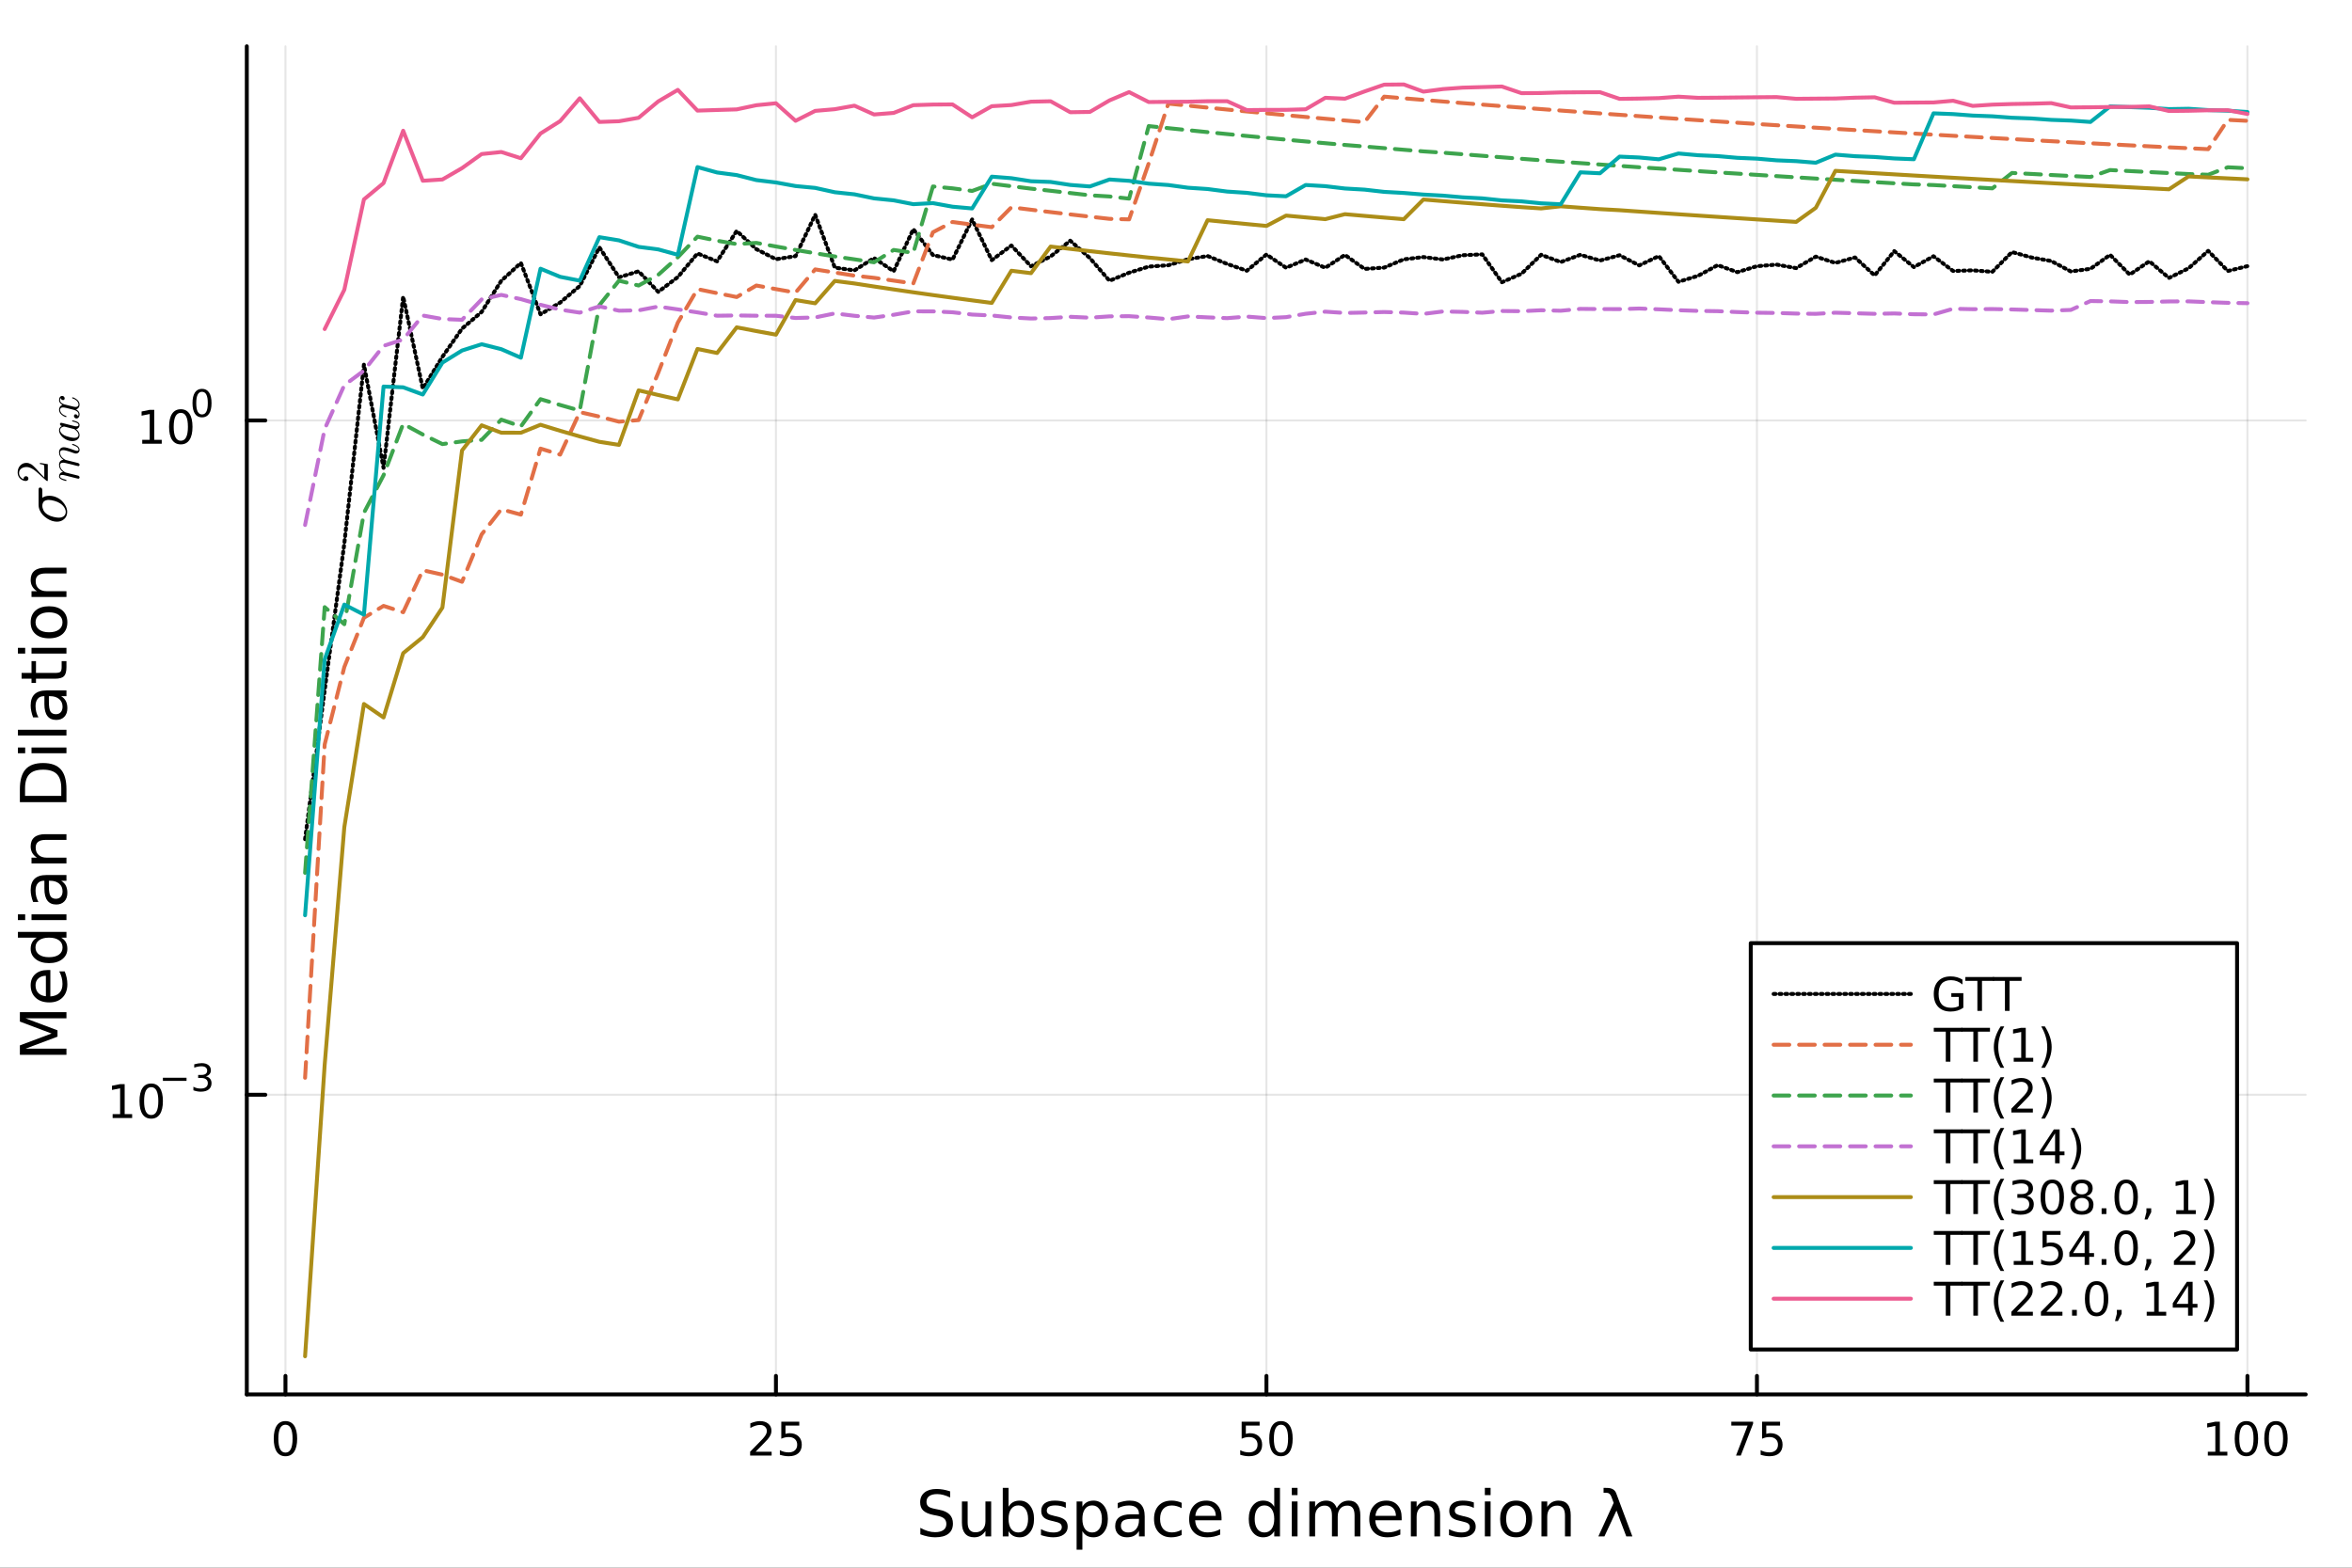 <svg xmlns="http://www.w3.org/2000/svg" xmlns:xlink="http://www.w3.org/1999/xlink" width="600" height="400" viewBox="0 0 2400 1600">
<rect x="0" y="0" width="2400" height="1600" fill="#333333" stroke="none"/>
<defs>
  <clipPath id="clip290">
    <rect x="0" y="0" width="2400" height="1600"></rect>
  </clipPath>
</defs>
<path clip-path="url(#clip290)" d="M0 1600 L2400 1600 L2400 0 L0 0  Z" fill="#ffffff" fill-rule="evenodd" fill-opacity="1"></path>
<defs>
  <clipPath id="clip291">
    <rect x="480" y="0" width="1681" height="1600"></rect>
  </clipPath>
</defs>
<path clip-path="url(#clip290)" d="M251.842 1423.18 L2352.76 1423.18 L2352.76 47.244 L251.842 47.244  Z" fill="#ffffff" fill-rule="evenodd" fill-opacity="1"></path>
<defs>
  <clipPath id="clip292">
    <rect x="251" y="47" width="2102" height="1377"></rect>
  </clipPath>
</defs>
<polyline clip-path="url(#clip292)" style="stroke:#000000; stroke-linecap:round; stroke-linejoin:round; stroke-width:2; stroke-opacity:0.1; fill:none" points="291.282,1423.18 291.282,47.244 "></polyline>
<polyline clip-path="url(#clip292)" style="stroke:#000000; stroke-linecap:round; stroke-linejoin:round; stroke-width:2; stroke-opacity:0.1; fill:none" points="791.786,1423.18 791.786,47.244 "></polyline>
<polyline clip-path="url(#clip292)" style="stroke:#000000; stroke-linecap:round; stroke-linejoin:round; stroke-width:2; stroke-opacity:0.1; fill:none" points="1292.29,1423.18 1292.29,47.244 "></polyline>
<polyline clip-path="url(#clip292)" style="stroke:#000000; stroke-linecap:round; stroke-linejoin:round; stroke-width:2; stroke-opacity:0.1; fill:none" points="1792.79,1423.18 1792.79,47.244 "></polyline>
<polyline clip-path="url(#clip292)" style="stroke:#000000; stroke-linecap:round; stroke-linejoin:round; stroke-width:2; stroke-opacity:0.1; fill:none" points="2293.3,1423.18 2293.3,47.244 "></polyline>
<polyline clip-path="url(#clip292)" style="stroke:#000000; stroke-linecap:round; stroke-linejoin:round; stroke-width:2; stroke-opacity:0.1; fill:none" points="251.842,1117.32 2352.76,1117.32 "></polyline>
<polyline clip-path="url(#clip292)" style="stroke:#000000; stroke-linecap:round; stroke-linejoin:round; stroke-width:2; stroke-opacity:0.1; fill:none" points="251.842,429.128 2352.76,429.128 "></polyline>
<polyline clip-path="url(#clip290)" style="stroke:#000000; stroke-linecap:round; stroke-linejoin:round; stroke-width:4; stroke-opacity:1; fill:none" points="251.842,1423.18 2352.76,1423.18 "></polyline>
<polyline clip-path="url(#clip290)" style="stroke:#000000; stroke-linecap:round; stroke-linejoin:round; stroke-width:4; stroke-opacity:1; fill:none" points="291.282,1423.18 291.282,1404.28 "></polyline>
<polyline clip-path="url(#clip290)" style="stroke:#000000; stroke-linecap:round; stroke-linejoin:round; stroke-width:4; stroke-opacity:1; fill:none" points="791.786,1423.18 791.786,1404.28 "></polyline>
<polyline clip-path="url(#clip290)" style="stroke:#000000; stroke-linecap:round; stroke-linejoin:round; stroke-width:4; stroke-opacity:1; fill:none" points="1292.29,1423.18 1292.29,1404.28 "></polyline>
<polyline clip-path="url(#clip290)" style="stroke:#000000; stroke-linecap:round; stroke-linejoin:round; stroke-width:4; stroke-opacity:1; fill:none" points="1792.79,1423.18 1792.79,1404.28 "></polyline>
<polyline clip-path="url(#clip290)" style="stroke:#000000; stroke-linecap:round; stroke-linejoin:round; stroke-width:4; stroke-opacity:1; fill:none" points="2293.3,1423.18 2293.3,1404.28 "></polyline>
<path clip-path="url(#clip290)" d="M291.282 1454.1 Q287.671 1454.1 285.842 1457.66 Q284.037 1461.2 284.037 1468.33 Q284.037 1475.44 285.842 1479.01 Q287.671 1482.55 291.282 1482.55 Q294.916 1482.55 296.722 1479.01 Q298.551 1475.44 298.551 1468.33 Q298.551 1461.2 296.722 1457.66 Q294.916 1454.1 291.282 1454.1 M291.282 1450.39 Q297.092 1450.39 300.148 1455 Q303.226 1459.58 303.226 1468.33 Q303.226 1477.06 300.148 1481.67 Q297.092 1486.25 291.282 1486.25 Q285.472 1486.25 282.393 1481.67 Q279.338 1477.06 279.338 1468.33 Q279.338 1459.58 282.393 1455 Q285.472 1450.39 291.282 1450.39 Z" fill="#000000" fill-rule="nonzero" fill-opacity="1"></path><path clip-path="url(#clip290)" d="M771.056 1481.64 L787.376 1481.64 L787.376 1485.58 L765.432 1485.58 L765.432 1481.64 Q768.094 1478.89 772.677 1474.26 Q777.283 1469.61 778.464 1468.27 Q780.709 1465.74 781.589 1464.01 Q782.492 1462.25 782.492 1460.56 Q782.492 1457.8 780.547 1456.07 Q778.626 1454.33 775.524 1454.33 Q773.325 1454.33 770.871 1455.09 Q768.441 1455.86 765.663 1457.41 L765.663 1452.69 Q768.487 1451.55 770.941 1450.97 Q773.394 1450.39 775.431 1450.39 Q780.802 1450.39 783.996 1453.08 Q787.191 1455.77 787.191 1460.26 Q787.191 1462.39 786.38 1464.31 Q785.593 1466.2 783.487 1468.8 Q782.908 1469.47 779.806 1472.69 Q776.705 1475.88 771.056 1481.64 Z" fill="#000000" fill-rule="nonzero" fill-opacity="1"></path><path clip-path="url(#clip290)" d="M797.237 1451.02 L815.593 1451.02 L815.593 1454.96 L801.519 1454.96 L801.519 1463.43 Q802.538 1463.08 803.556 1462.92 Q804.575 1462.73 805.593 1462.73 Q811.38 1462.73 814.76 1465.9 Q818.14 1469.08 818.14 1474.49 Q818.14 1480.07 814.667 1483.17 Q811.195 1486.25 804.876 1486.25 Q802.7 1486.25 800.431 1485.88 Q798.186 1485.51 795.779 1484.77 L795.779 1480.07 Q797.862 1481.2 800.084 1481.76 Q802.306 1482.32 804.783 1482.32 Q808.788 1482.32 811.126 1480.21 Q813.464 1478.1 813.464 1474.49 Q813.464 1470.88 811.126 1468.77 Q808.788 1466.67 804.783 1466.67 Q802.908 1466.67 801.033 1467.08 Q799.181 1467.5 797.237 1468.38 L797.237 1451.02 Z" fill="#000000" fill-rule="nonzero" fill-opacity="1"></path><path clip-path="url(#clip290)" d="M1266.99 1451.02 L1285.34 1451.02 L1285.34 1454.96 L1271.27 1454.96 L1271.27 1463.43 Q1272.29 1463.08 1273.31 1462.92 Q1274.33 1462.73 1275.34 1462.73 Q1281.13 1462.73 1284.51 1465.9 Q1287.89 1469.08 1287.89 1474.49 Q1287.89 1480.07 1284.42 1483.17 Q1280.95 1486.25 1274.63 1486.25 Q1272.45 1486.25 1270.18 1485.88 Q1267.94 1485.51 1265.53 1484.77 L1265.53 1480.07 Q1267.61 1481.2 1269.84 1481.76 Q1272.06 1482.32 1274.53 1482.32 Q1278.54 1482.32 1280.88 1480.21 Q1283.22 1478.1 1283.22 1474.49 Q1283.22 1470.88 1280.88 1468.77 Q1278.54 1466.67 1274.53 1466.67 Q1272.66 1466.67 1270.78 1467.08 Q1268.93 1467.5 1266.99 1468.38 L1266.99 1451.02 Z" fill="#000000" fill-rule="nonzero" fill-opacity="1"></path><path clip-path="url(#clip290)" d="M1307.1 1454.1 Q1303.49 1454.1 1301.66 1457.66 Q1299.86 1461.2 1299.86 1468.33 Q1299.86 1475.44 1301.66 1479.01 Q1303.49 1482.55 1307.1 1482.55 Q1310.74 1482.55 1312.54 1479.01 Q1314.37 1475.44 1314.37 1468.33 Q1314.37 1461.2 1312.54 1457.66 Q1310.74 1454.1 1307.1 1454.1 M1307.1 1450.39 Q1312.91 1450.39 1315.97 1455 Q1319.05 1459.58 1319.05 1468.33 Q1319.05 1477.06 1315.97 1481.67 Q1312.91 1486.25 1307.1 1486.25 Q1301.29 1486.25 1298.21 1481.67 Q1295.16 1477.06 1295.16 1468.33 Q1295.16 1459.58 1298.21 1455 Q1301.29 1450.39 1307.1 1450.39 Z" fill="#000000" fill-rule="nonzero" fill-opacity="1"></path><path clip-path="url(#clip290)" d="M1766.65 1451.02 L1788.87 1451.02 L1788.87 1453.01 L1776.32 1485.58 L1771.44 1485.58 L1783.24 1454.96 L1766.65 1454.96 L1766.65 1451.02 Z" fill="#000000" fill-rule="nonzero" fill-opacity="1"></path><path clip-path="url(#clip290)" d="M1798.04 1451.02 L1816.39 1451.02 L1816.39 1454.96 L1802.32 1454.96 L1802.32 1463.43 Q1803.34 1463.08 1804.36 1462.92 Q1805.37 1462.73 1806.39 1462.73 Q1812.18 1462.73 1815.56 1465.9 Q1818.94 1469.08 1818.94 1474.49 Q1818.94 1480.07 1815.47 1483.17 Q1811.99 1486.25 1805.67 1486.25 Q1803.5 1486.25 1801.23 1485.88 Q1798.98 1485.51 1796.58 1484.77 L1796.58 1480.07 Q1798.66 1481.2 1800.88 1481.76 Q1803.11 1482.32 1805.58 1482.32 Q1809.59 1482.32 1811.92 1480.21 Q1814.26 1478.1 1814.26 1474.49 Q1814.26 1470.88 1811.92 1468.77 Q1809.59 1466.67 1805.58 1466.67 Q1803.71 1466.67 1801.83 1467.08 Q1799.98 1467.5 1798.04 1468.38 L1798.04 1451.02 Z" fill="#000000" fill-rule="nonzero" fill-opacity="1"></path><path clip-path="url(#clip290)" d="M2252.9 1481.64 L2260.54 1481.64 L2260.54 1455.28 L2252.23 1456.95 L2252.23 1452.69 L2260.5 1451.02 L2265.17 1451.02 L2265.17 1481.64 L2272.81 1481.64 L2272.81 1485.58 L2252.9 1485.58 L2252.9 1481.64 Z" fill="#000000" fill-rule="nonzero" fill-opacity="1"></path><path clip-path="url(#clip290)" d="M2292.25 1454.1 Q2288.64 1454.1 2286.81 1457.66 Q2285.01 1461.2 2285.01 1468.33 Q2285.01 1475.44 2286.81 1479.01 Q2288.64 1482.55 2292.25 1482.55 Q2295.89 1482.55 2297.69 1479.01 Q2299.52 1475.44 2299.52 1468.33 Q2299.52 1461.2 2297.69 1457.66 Q2295.89 1454.1 2292.25 1454.1 M2292.25 1450.39 Q2298.06 1450.39 2301.12 1455 Q2304.2 1459.58 2304.2 1468.33 Q2304.2 1477.06 2301.12 1481.67 Q2298.06 1486.25 2292.25 1486.25 Q2286.44 1486.25 2283.37 1481.67 Q2280.31 1477.06 2280.31 1468.33 Q2280.31 1459.58 2283.37 1455 Q2286.44 1450.39 2292.25 1450.39 Z" fill="#000000" fill-rule="nonzero" fill-opacity="1"></path><path clip-path="url(#clip290)" d="M2322.42 1454.1 Q2318.81 1454.1 2316.98 1457.66 Q2315.17 1461.2 2315.17 1468.33 Q2315.17 1475.44 2316.98 1479.01 Q2318.81 1482.55 2322.42 1482.55 Q2326.05 1482.55 2327.86 1479.01 Q2329.68 1475.44 2329.68 1468.33 Q2329.68 1461.2 2327.86 1457.66 Q2326.05 1454.1 2322.42 1454.1 M2322.42 1450.39 Q2328.23 1450.39 2331.28 1455 Q2334.36 1459.58 2334.36 1468.33 Q2334.36 1477.06 2331.28 1481.67 Q2328.23 1486.25 2322.42 1486.25 Q2316.61 1486.25 2313.53 1481.67 Q2310.47 1477.06 2310.47 1468.33 Q2310.47 1459.58 2313.53 1455 Q2316.61 1450.39 2322.42 1450.39 Z" fill="#000000" fill-rule="nonzero" fill-opacity="1"></path><path clip-path="url(#clip290)" d="M969.516 1522.08 L969.516 1528.35 Q965.856 1526.6 962.609 1525.74 Q959.363 1524.88 956.339 1524.88 Q951.087 1524.88 948.223 1526.92 Q945.39 1528.96 945.39 1532.71 Q945.39 1535.87 947.268 1537.49 Q949.177 1539.08 954.461 1540.07 L958.344 1540.86 Q965.537 1542.23 968.943 1545.7 Q972.38 1549.14 972.38 1554.93 Q972.38 1561.84 967.734 1565.4 Q963.118 1568.97 954.175 1568.97 Q950.801 1568.97 946.981 1568.2 Q943.194 1567.44 939.12 1565.94 L939.12 1559.32 Q943.035 1561.52 946.79 1562.63 Q950.546 1563.75 954.175 1563.75 Q959.681 1563.75 962.673 1561.58 Q965.665 1559.42 965.665 1555.41 Q965.665 1551.91 963.5 1549.93 Q961.368 1547.96 956.466 1546.97 L952.551 1546.21 Q945.358 1544.78 942.143 1541.72 Q938.929 1538.67 938.929 1533.22 Q938.929 1526.92 943.353 1523.29 Q947.809 1519.66 955.607 1519.66 Q958.949 1519.66 962.418 1520.27 Q965.887 1520.87 969.516 1522.08 Z" fill="#000000" fill-rule="nonzero" fill-opacity="1"></path><path clip-path="url(#clip290)" d="M981.547 1553.98 L981.547 1532.4 L987.404 1532.4 L987.404 1553.75 Q987.404 1558.81 989.377 1561.36 Q991.35 1563.87 995.297 1563.87 Q1000.04 1563.87 1002.78 1560.85 Q1005.55 1557.83 1005.55 1552.61 L1005.55 1532.4 L1011.4 1532.4 L1011.4 1568.04 L1005.55 1568.04 L1005.55 1562.57 Q1003.41 1565.82 1000.58 1567.41 Q997.78 1568.97 994.056 1568.97 Q987.913 1568.97 984.73 1565.15 Q981.547 1561.33 981.547 1553.98 M996.284 1531.54 L996.284 1531.54 Z" fill="#000000" fill-rule="nonzero" fill-opacity="1"></path><path clip-path="url(#clip290)" d="M1049.06 1550.25 Q1049.06 1543.79 1046.38 1540.13 Q1043.74 1536.44 1039.09 1536.44 Q1034.45 1536.44 1031.77 1540.13 Q1029.13 1543.79 1029.13 1550.25 Q1029.13 1556.71 1031.77 1560.4 Q1034.45 1564.07 1039.09 1564.07 Q1043.74 1564.07 1046.38 1560.4 Q1049.06 1556.71 1049.06 1550.25 M1029.13 1537.81 Q1030.98 1534.62 1033.78 1533.1 Q1036.61 1531.54 1040.53 1531.54 Q1047.02 1531.54 1051.06 1536.69 Q1055.13 1541.85 1055.13 1550.25 Q1055.13 1558.65 1051.06 1563.81 Q1047.02 1568.97 1040.53 1568.97 Q1036.61 1568.97 1033.78 1567.44 Q1030.98 1565.88 1029.13 1562.7 L1029.13 1568.04 L1023.24 1568.04 L1023.24 1518.52 L1029.13 1518.52 L1029.13 1537.81 Z" fill="#000000" fill-rule="nonzero" fill-opacity="1"></path><path clip-path="url(#clip290)" d="M1087.57 1533.45 L1087.57 1538.98 Q1085.09 1537.71 1082.41 1537.07 Q1079.74 1536.44 1076.87 1536.44 Q1072.51 1536.44 1070.32 1537.77 Q1068.15 1539.11 1068.15 1541.79 Q1068.15 1543.82 1069.71 1545 Q1071.27 1546.15 1075.98 1547.2 L1077.99 1547.64 Q1084.23 1548.98 1086.84 1551.43 Q1089.48 1553.85 1089.48 1558.21 Q1089.48 1563.17 1085.53 1566.07 Q1081.62 1568.97 1074.74 1568.97 Q1071.88 1568.97 1068.76 1568.39 Q1065.67 1567.85 1062.23 1566.74 L1062.23 1560.69 Q1065.48 1562.38 1068.63 1563.24 Q1071.78 1564.07 1074.87 1564.07 Q1079.01 1564.07 1081.23 1562.66 Q1083.46 1561.23 1083.46 1558.65 Q1083.46 1556.27 1081.84 1554.99 Q1080.25 1553.72 1074.8 1552.54 L1072.77 1552.07 Q1067.32 1550.92 1064.91 1548.56 Q1062.49 1546.18 1062.49 1542.04 Q1062.49 1537.01 1066.05 1534.27 Q1069.62 1531.54 1076.17 1531.54 Q1079.42 1531.54 1082.28 1532.01 Q1085.15 1532.49 1087.57 1533.45 Z" fill="#000000" fill-rule="nonzero" fill-opacity="1"></path><path clip-path="url(#clip290)" d="M1104.47 1562.7 L1104.47 1581.6 L1098.58 1581.6 L1098.58 1532.4 L1104.47 1532.4 L1104.47 1537.81 Q1106.31 1534.62 1109.12 1533.1 Q1111.95 1531.54 1115.86 1531.54 Q1122.36 1531.54 1126.4 1536.69 Q1130.47 1541.85 1130.47 1550.25 Q1130.47 1558.65 1126.4 1563.81 Q1122.36 1568.97 1115.86 1568.97 Q1111.95 1568.97 1109.12 1567.44 Q1106.31 1565.88 1104.47 1562.7 M1124.39 1550.25 Q1124.39 1543.79 1121.72 1540.13 Q1119.08 1536.44 1114.43 1536.44 Q1109.78 1536.44 1107.11 1540.13 Q1104.47 1543.79 1104.47 1550.25 Q1104.47 1556.71 1107.11 1560.4 Q1109.78 1564.07 1114.43 1564.07 Q1119.08 1564.07 1121.72 1560.4 Q1124.39 1556.71 1124.39 1550.25 Z" fill="#000000" fill-rule="nonzero" fill-opacity="1"></path><path clip-path="url(#clip290)" d="M1156.38 1550.12 Q1149.28 1550.12 1146.55 1551.75 Q1143.81 1553.37 1143.81 1557.29 Q1143.81 1560.4 1145.85 1562.25 Q1147.91 1564.07 1151.45 1564.07 Q1156.32 1564.07 1159.25 1560.63 Q1162.21 1557.16 1162.21 1551.43 L1162.21 1550.12 L1156.38 1550.12 M1168.06 1547.71 L1168.06 1568.04 L1162.21 1568.04 L1162.21 1562.63 Q1160.2 1565.88 1157.21 1567.44 Q1154.22 1568.97 1149.89 1568.97 Q1144.41 1568.97 1141.17 1565.91 Q1137.95 1562.82 1137.95 1557.67 Q1137.95 1551.65 1141.96 1548.6 Q1146.01 1545.54 1153.99 1545.54 L1162.21 1545.54 L1162.21 1544.97 Q1162.21 1540.93 1159.53 1538.73 Q1156.89 1536.5 1152.08 1536.5 Q1149.03 1536.5 1146.13 1537.23 Q1143.24 1537.97 1140.56 1539.43 L1140.56 1534.02 Q1143.78 1532.78 1146.8 1532.17 Q1149.82 1531.54 1152.69 1531.54 Q1160.42 1531.54 1164.24 1535.55 Q1168.06 1539.56 1168.06 1547.71 Z" fill="#000000" fill-rule="nonzero" fill-opacity="1"></path><path clip-path="url(#clip290)" d="M1205.78 1533.76 L1205.78 1539.24 Q1203.3 1537.87 1200.78 1537.2 Q1198.3 1536.5 1195.75 1536.5 Q1190.06 1536.5 1186.9 1540.13 Q1183.75 1543.73 1183.75 1550.25 Q1183.75 1556.78 1186.9 1560.4 Q1190.06 1564 1195.75 1564 Q1198.3 1564 1200.78 1563.33 Q1203.3 1562.63 1205.78 1561.26 L1205.78 1566.68 Q1203.33 1567.82 1200.69 1568.39 Q1198.08 1568.97 1195.12 1568.97 Q1187.06 1568.97 1182.32 1563.91 Q1177.58 1558.85 1177.58 1550.25 Q1177.58 1541.53 1182.35 1536.53 Q1187.16 1531.54 1195.5 1531.54 Q1198.2 1531.54 1200.78 1532.11 Q1203.36 1532.65 1205.78 1533.76 Z" fill="#000000" fill-rule="nonzero" fill-opacity="1"></path><path clip-path="url(#clip290)" d="M1246.46 1548.76 L1246.46 1551.62 L1219.53 1551.62 Q1219.91 1557.67 1223.16 1560.85 Q1226.44 1564 1232.26 1564 Q1235.63 1564 1238.79 1563.17 Q1241.97 1562.35 1245.09 1560.69 L1245.09 1566.23 Q1241.94 1567.57 1238.63 1568.27 Q1235.32 1568.97 1231.91 1568.97 Q1223.38 1568.97 1218.38 1564 Q1213.42 1559.04 1213.42 1550.57 Q1213.42 1541.82 1218.13 1536.69 Q1222.87 1531.54 1230.89 1531.54 Q1238.09 1531.54 1242.25 1536.18 Q1246.46 1540.8 1246.46 1548.76 M1240.6 1547.04 Q1240.54 1542.23 1237.89 1539.37 Q1235.28 1536.5 1230.96 1536.5 Q1226.05 1536.5 1223.09 1539.27 Q1220.17 1542.04 1219.72 1547.07 L1240.6 1547.04 Z" fill="#000000" fill-rule="nonzero" fill-opacity="1"></path><path clip-path="url(#clip290)" d="M1300.25 1537.81 L1300.25 1518.52 L1306.1 1518.52 L1306.1 1568.04 L1300.25 1568.04 L1300.25 1562.7 Q1298.4 1565.88 1295.57 1567.44 Q1292.77 1568.97 1288.82 1568.97 Q1282.36 1568.97 1278.28 1563.81 Q1274.24 1558.65 1274.24 1550.25 Q1274.24 1541.85 1278.28 1536.69 Q1282.36 1531.54 1288.82 1531.54 Q1292.77 1531.54 1295.57 1533.1 Q1298.4 1534.62 1300.25 1537.81 M1280.29 1550.25 Q1280.29 1556.71 1282.93 1560.4 Q1285.61 1564.07 1290.25 1564.07 Q1294.9 1564.07 1297.57 1560.4 Q1300.25 1556.71 1300.25 1550.25 Q1300.25 1543.79 1297.57 1540.13 Q1294.9 1536.44 1290.25 1536.44 Q1285.61 1536.44 1282.93 1540.13 Q1280.29 1543.79 1280.29 1550.25 Z" fill="#000000" fill-rule="nonzero" fill-opacity="1"></path><path clip-path="url(#clip290)" d="M1318.17 1532.4 L1324.02 1532.4 L1324.02 1568.04 L1318.17 1568.04 L1318.17 1532.4 M1318.17 1518.52 L1324.02 1518.52 L1324.02 1525.93 L1318.17 1525.93 L1318.17 1518.52 Z" fill="#000000" fill-rule="nonzero" fill-opacity="1"></path><path clip-path="url(#clip290)" d="M1364.03 1539.24 Q1366.23 1535.29 1369.28 1533.41 Q1372.34 1531.54 1376.48 1531.54 Q1382.05 1531.54 1385.07 1535.45 Q1388.09 1539.33 1388.09 1546.53 L1388.09 1568.04 L1382.2 1568.04 L1382.2 1546.72 Q1382.2 1541.59 1380.39 1539.11 Q1378.58 1536.63 1374.85 1536.63 Q1370.3 1536.63 1367.66 1539.65 Q1365.02 1542.68 1365.02 1547.9 L1365.02 1568.04 L1359.13 1568.04 L1359.13 1546.72 Q1359.13 1541.56 1357.31 1539.11 Q1355.5 1536.63 1351.71 1536.63 Q1347.23 1536.63 1344.58 1539.68 Q1341.94 1542.71 1341.94 1547.9 L1341.94 1568.04 L1336.05 1568.04 L1336.05 1532.4 L1341.94 1532.4 L1341.94 1537.93 Q1343.95 1534.66 1346.75 1533.1 Q1349.55 1531.54 1353.4 1531.54 Q1357.28 1531.54 1359.99 1533.51 Q1362.73 1535.48 1364.03 1539.24 Z" fill="#000000" fill-rule="nonzero" fill-opacity="1"></path><path clip-path="url(#clip290)" d="M1430.27 1548.76 L1430.27 1551.62 L1403.34 1551.62 Q1403.72 1557.67 1406.97 1560.85 Q1410.25 1564 1416.07 1564 Q1419.44 1564 1422.6 1563.17 Q1425.78 1562.35 1428.9 1560.69 L1428.9 1566.23 Q1425.75 1567.57 1422.44 1568.27 Q1419.13 1568.97 1415.72 1568.97 Q1407.19 1568.97 1402.19 1564 Q1397.23 1559.04 1397.23 1550.57 Q1397.23 1541.82 1401.94 1536.69 Q1406.68 1531.54 1414.7 1531.54 Q1421.89 1531.54 1426.06 1536.18 Q1430.27 1540.8 1430.27 1548.76 M1424.41 1547.04 Q1424.35 1542.23 1421.7 1539.37 Q1419.09 1536.5 1414.77 1536.5 Q1409.86 1536.5 1406.9 1539.27 Q1403.98 1542.04 1403.53 1547.07 L1424.41 1547.04 Z" fill="#000000" fill-rule="nonzero" fill-opacity="1"></path><path clip-path="url(#clip290)" d="M1469.51 1546.53 L1469.51 1568.04 L1463.65 1568.04 L1463.65 1546.72 Q1463.65 1541.66 1461.68 1539.14 Q1459.71 1536.63 1455.76 1536.63 Q1451.02 1536.63 1448.28 1539.65 Q1445.54 1542.68 1445.54 1547.9 L1445.54 1568.04 L1439.66 1568.04 L1439.66 1532.4 L1445.54 1532.4 L1445.54 1537.93 Q1447.64 1534.72 1450.48 1533.13 Q1453.34 1531.54 1457.07 1531.54 Q1463.21 1531.54 1466.36 1535.36 Q1469.51 1539.14 1469.51 1546.53 Z" fill="#000000" fill-rule="nonzero" fill-opacity="1"></path><path clip-path="url(#clip290)" d="M1503.92 1533.45 L1503.92 1538.98 Q1501.43 1537.71 1498.76 1537.07 Q1496.09 1536.44 1493.22 1536.44 Q1488.86 1536.44 1486.67 1537.77 Q1484.5 1539.11 1484.5 1541.79 Q1484.5 1543.82 1486.06 1545 Q1487.62 1546.15 1492.33 1547.2 L1494.34 1547.64 Q1500.57 1548.98 1503.18 1551.43 Q1505.83 1553.85 1505.83 1558.21 Q1505.83 1563.17 1501.88 1566.07 Q1497.97 1568.97 1491.09 1568.97 Q1488.23 1568.97 1485.11 1568.39 Q1482.02 1567.85 1478.58 1566.74 L1478.58 1560.69 Q1481.83 1562.38 1484.98 1563.24 Q1488.13 1564.07 1491.22 1564.07 Q1495.36 1564.07 1497.58 1562.66 Q1499.81 1561.23 1499.81 1558.65 Q1499.81 1556.27 1498.19 1554.99 Q1496.6 1553.72 1491.15 1552.54 L1489.12 1552.07 Q1483.67 1550.92 1481.26 1548.56 Q1478.84 1546.18 1478.84 1542.04 Q1478.84 1537.01 1482.4 1534.27 Q1485.97 1531.54 1492.52 1531.54 Q1495.77 1531.54 1498.63 1532.01 Q1501.5 1532.49 1503.92 1533.45 Z" fill="#000000" fill-rule="nonzero" fill-opacity="1"></path><path clip-path="url(#clip290)" d="M1515.15 1532.4 L1521.01 1532.4 L1521.01 1568.04 L1515.15 1568.04 L1515.15 1532.4 M1515.15 1518.52 L1521.01 1518.52 L1521.01 1525.93 L1515.15 1525.93 L1515.15 1518.52 Z" fill="#000000" fill-rule="nonzero" fill-opacity="1"></path><path clip-path="url(#clip290)" d="M1547.08 1536.5 Q1542.37 1536.5 1539.63 1540.19 Q1536.89 1543.85 1536.89 1550.25 Q1536.89 1556.65 1539.6 1560.34 Q1542.33 1564 1547.08 1564 Q1551.76 1564 1554.49 1560.31 Q1557.23 1556.62 1557.23 1550.25 Q1557.23 1543.92 1554.49 1540.23 Q1551.76 1536.5 1547.08 1536.5 M1547.08 1531.54 Q1554.72 1531.54 1559.08 1536.5 Q1563.44 1541.47 1563.44 1550.25 Q1563.44 1559 1559.08 1564 Q1554.72 1568.97 1547.08 1568.97 Q1539.41 1568.97 1535.05 1564 Q1530.72 1559 1530.72 1550.25 Q1530.72 1541.47 1535.05 1536.5 Q1539.41 1531.54 1547.08 1531.54 Z" fill="#000000" fill-rule="nonzero" fill-opacity="1"></path><path clip-path="url(#clip290)" d="M1602.78 1546.53 L1602.78 1568.04 L1596.92 1568.04 L1596.92 1546.72 Q1596.92 1541.66 1594.95 1539.14 Q1592.97 1536.63 1589.03 1536.63 Q1584.28 1536.63 1581.55 1539.65 Q1578.81 1542.68 1578.81 1547.9 L1578.81 1568.04 L1572.92 1568.04 L1572.92 1532.4 L1578.81 1532.4 L1578.81 1537.93 Q1580.91 1534.72 1583.74 1533.13 Q1586.61 1531.54 1590.33 1531.54 Q1596.47 1531.54 1599.63 1535.36 Q1602.78 1539.14 1602.78 1546.53 Z" fill="#000000" fill-rule="nonzero" fill-opacity="1"></path><path clip-path="url(#clip290)" d="M1649.21 1524.09 L1665.67 1568.04 L1659.46 1568.04 L1649.47 1541.69 L1637.18 1568.04 L1630.98 1568.04 L1646.6 1533.86 L1644.25 1527.56 Q1642.75 1523.55 1639.35 1523.55 L1636.29 1523.55 L1636.29 1518.52 L1640.02 1518.58 Q1647.21 1518.68 1649.21 1524.09 Z" fill="#000000" fill-rule="nonzero" fill-opacity="1"></path><polyline clip-path="url(#clip290)" style="stroke:#000000; stroke-linecap:round; stroke-linejoin:round; stroke-width:4; stroke-opacity:1; fill:none" points="251.842,1423.18 251.842,47.244 "></polyline>
<polyline clip-path="url(#clip290)" style="stroke:#000000; stroke-linecap:round; stroke-linejoin:round; stroke-width:4; stroke-opacity:1; fill:none" points="251.842,1117.32 270.74,1117.32 "></polyline>
<polyline clip-path="url(#clip290)" style="stroke:#000000; stroke-linecap:round; stroke-linejoin:round; stroke-width:4; stroke-opacity:1; fill:none" points="251.842,429.128 270.74,429.128 "></polyline>
<path clip-path="url(#clip290)" d="M114.931 1137.11 L122.57 1137.11 L122.57 1110.75 L114.26 1112.41 L114.26 1108.15 L122.524 1106.49 L127.2 1106.49 L127.2 1137.11 L134.839 1137.11 L134.839 1141.05 L114.931 1141.05 L114.931 1137.11 Z" fill="#000000" fill-rule="nonzero" fill-opacity="1"></path><path clip-path="url(#clip290)" d="M154.283 1109.57 Q150.672 1109.57 148.843 1113.13 Q147.038 1116.67 147.038 1123.8 Q147.038 1130.91 148.843 1134.47 Q150.672 1138.02 154.283 1138.02 Q157.917 1138.02 159.723 1134.47 Q161.552 1130.91 161.552 1123.8 Q161.552 1116.67 159.723 1113.13 Q157.917 1109.57 154.283 1109.57 M154.283 1105.86 Q160.093 1105.86 163.149 1110.47 Q166.227 1115.05 166.227 1123.8 Q166.227 1132.53 163.149 1137.14 Q160.093 1141.72 154.283 1141.72 Q148.473 1141.72 145.394 1137.14 Q142.339 1132.53 142.339 1123.8 Q142.339 1115.05 145.394 1110.47 Q148.473 1105.86 154.283 1105.86 Z" fill="#000000" fill-rule="nonzero" fill-opacity="1"></path><path clip-path="url(#clip290)" d="M166.227 1099.96 L190.339 1099.96 L190.339 1103.16 L166.227 1103.16 L166.227 1099.96 Z" fill="#000000" fill-rule="nonzero" fill-opacity="1"></path><path clip-path="url(#clip290)" d="M210.05 1098.5 Q212.777 1099.08 214.3 1100.92 Q215.842 1102.77 215.842 1105.48 Q215.842 1109.63 212.984 1111.91 Q210.125 1114.18 204.859 1114.18 Q203.091 1114.18 201.21 1113.83 Q199.348 1113.49 197.354 1112.79 L197.354 1109.12 Q198.934 1110.05 200.815 1110.52 Q202.696 1110.99 204.746 1110.99 Q208.319 1110.99 210.181 1109.58 Q212.062 1108.16 212.062 1105.48 Q212.062 1102.99 210.313 1101.6 Q208.583 1100.19 205.479 1100.19 L202.207 1100.19 L202.207 1097.07 L205.63 1097.07 Q208.432 1097.07 209.918 1095.96 Q211.404 1094.83 211.404 1092.72 Q211.404 1090.56 209.861 1089.41 Q208.338 1088.25 205.479 1088.25 Q203.918 1088.25 202.132 1088.59 Q200.345 1088.92 198.201 1089.64 L198.201 1086.25 Q200.364 1085.65 202.244 1085.35 Q204.144 1085.05 205.818 1085.05 Q210.144 1085.05 212.664 1087.02 Q215.184 1088.98 215.184 1092.33 Q215.184 1094.66 213.849 1096.28 Q212.513 1097.88 210.05 1098.5 Z" fill="#000000" fill-rule="nonzero" fill-opacity="1"></path><path clip-path="url(#clip290)" d="M145.137 448.92 L152.776 448.92 L152.776 422.555 L144.465 424.221 L144.465 419.962 L152.729 418.296 L157.405 418.296 L157.405 448.92 L165.044 448.92 L165.044 452.856 L145.137 452.856 L145.137 448.92 Z" fill="#000000" fill-rule="nonzero" fill-opacity="1"></path><path clip-path="url(#clip290)" d="M184.488 421.374 Q180.877 421.374 179.049 424.939 Q177.243 428.481 177.243 435.61 Q177.243 442.717 179.049 446.282 Q180.877 449.823 184.488 449.823 Q188.123 449.823 189.928 446.282 Q191.757 442.717 191.757 435.61 Q191.757 428.481 189.928 424.939 Q188.123 421.374 184.488 421.374 M184.488 417.671 Q190.299 417.671 193.354 422.277 Q196.433 426.86 196.433 435.61 Q196.433 444.337 193.354 448.944 Q190.299 453.527 184.488 453.527 Q178.678 453.527 175.6 448.944 Q172.544 444.337 172.544 435.61 Q172.544 426.86 175.6 422.277 Q178.678 417.671 184.488 417.671 Z" fill="#000000" fill-rule="nonzero" fill-opacity="1"></path><path clip-path="url(#clip290)" d="M206.138 399.867 Q203.204 399.867 201.718 402.763 Q200.251 405.641 200.251 411.433 Q200.251 417.207 201.718 420.104 Q203.204 422.981 206.138 422.981 Q209.09 422.981 210.557 420.104 Q212.043 417.207 212.043 411.433 Q212.043 405.641 210.557 402.763 Q209.09 399.867 206.138 399.867 M206.138 396.857 Q210.858 396.857 213.341 400.6 Q215.842 404.324 215.842 411.433 Q215.842 418.524 213.341 422.267 Q210.858 425.991 206.138 425.991 Q201.417 425.991 198.915 422.267 Q196.433 418.524 196.433 411.433 Q196.433 404.324 198.915 400.6 Q201.417 396.857 206.138 396.857 Z" fill="#000000" fill-rule="nonzero" fill-opacity="1"></path><path clip-path="url(#clip290)" d="M20.288 1076.52 L20.288 1066.94 L52.625 1054.81 L20.288 1042.62 L20.288 1033.04 L67.808 1033.04 L67.808 1039.31 L26.08 1039.31 L58.673 1051.56 L58.673 1058.02 L26.08 1070.28 L67.808 1070.28 L67.808 1076.52 L20.288 1076.52 Z" fill="#000000" fill-rule="nonzero" fill-opacity="1"></path><path clip-path="url(#clip290)" d="M48.519 990.039 L51.384 990.039 L51.384 1016.97 Q57.431 1016.58 60.614 1013.34 Q63.765 1010.06 63.765 1004.23 Q63.765 1000.86 62.938 997.71 Q62.11 994.527 60.455 991.408 L65.993 991.408 Q67.33 994.559 68.03 997.869 Q68.731 1001.18 68.731 1004.58 Q68.731 1013.11 63.765 1018.11 Q58.8 1023.08 50.334 1023.08 Q41.581 1023.08 36.456 1018.37 Q31.3 1013.62 31.3 1005.6 Q31.3 998.41 35.947 994.241 Q40.562 990.039 48.519 990.039 M46.801 995.896 Q41.995 995.959 39.13 998.601 Q36.265 1001.21 36.265 1005.54 Q36.265 1010.44 39.035 1013.4 Q41.803 1016.33 46.833 1016.78 L46.801 995.896 Z" fill="#000000" fill-rule="nonzero" fill-opacity="1"></path><path clip-path="url(#clip290)" d="M37.57 956.969 L18.282 956.969 L18.282 951.113 L67.808 951.113 L67.808 956.969 L62.46 956.969 Q65.643 958.815 67.203 961.648 Q68.731 964.449 68.731 968.396 Q68.731 974.857 63.574 978.931 Q58.418 982.973 50.015 982.973 Q41.613 982.973 36.456 978.931 Q31.3 974.857 31.3 968.396 Q31.3 964.449 32.86 961.648 Q34.388 958.815 37.57 956.969 M50.015 976.926 Q56.477 976.926 60.169 974.284 Q63.829 971.61 63.829 966.964 Q63.829 962.317 60.169 959.643 Q56.477 956.969 50.015 956.969 Q43.554 956.969 39.894 959.643 Q36.202 962.317 36.202 966.964 Q36.202 971.61 39.894 974.284 Q43.554 976.926 50.015 976.926 Z" fill="#000000" fill-rule="nonzero" fill-opacity="1"></path><path clip-path="url(#clip290)" d="M32.16 939.05 L32.16 933.193 L67.808 933.193 L67.808 939.05 L32.16 939.05 M18.282 939.05 L18.282 933.193 L25.698 933.193 L25.698 939.05 L18.282 939.05 Z" fill="#000000" fill-rule="nonzero" fill-opacity="1"></path><path clip-path="url(#clip290)" d="M49.888 904.739 Q49.888 911.836 51.511 914.574 Q53.135 917.311 57.049 917.311 Q60.169 917.311 62.015 915.274 Q63.829 913.205 63.829 909.672 Q63.829 904.802 60.391 901.874 Q56.922 898.914 51.193 898.914 L49.888 898.914 L49.888 904.739 M47.469 893.058 L67.808 893.058 L67.808 898.914 L62.397 898.914 Q65.643 900.919 67.203 903.911 Q68.731 906.903 68.731 911.232 Q68.731 916.706 65.675 919.953 Q62.588 923.167 57.431 923.167 Q51.416 923.167 48.36 919.157 Q45.305 915.115 45.305 907.126 L45.305 898.914 L44.732 898.914 Q40.69 898.914 38.493 901.588 Q36.265 904.229 36.265 909.036 Q36.265 912.091 36.997 914.988 Q37.73 917.884 39.194 920.557 L33.783 920.557 Q32.541 917.343 31.937 914.319 Q31.3 911.295 31.3 908.431 Q31.3 900.696 35.31 896.877 Q39.321 893.058 47.469 893.058 Z" fill="#000000" fill-rule="nonzero" fill-opacity="1"></path><path clip-path="url(#clip290)" d="M46.291 851.362 L67.808 851.362 L67.808 857.219 L46.482 857.219 Q41.422 857.219 38.907 859.192 Q36.393 861.165 36.393 865.112 Q36.393 869.855 39.416 872.592 Q42.44 875.329 47.66 875.329 L67.808 875.329 L67.808 881.217 L32.16 881.217 L32.16 875.329 L37.698 875.329 Q34.483 873.228 32.892 870.396 Q31.3 867.531 31.3 863.807 Q31.3 857.664 35.12 854.513 Q38.907 851.362 46.291 851.362 Z" fill="#000000" fill-rule="nonzero" fill-opacity="1"></path><path clip-path="url(#clip290)" d="M25.571 812.277 L62.524 812.277 L62.524 804.511 Q62.524 794.676 58.068 790.124 Q53.612 785.541 44 785.541 Q34.451 785.541 30.027 790.124 Q25.571 794.676 25.571 804.511 L25.571 812.277 M20.288 818.706 L20.288 805.497 Q20.288 791.684 26.048 785.223 Q31.778 778.761 44 778.761 Q56.285 778.761 62.047 785.254 Q67.808 791.747 67.808 805.497 L67.808 818.706 L20.288 818.706 Z" fill="#000000" fill-rule="nonzero" fill-opacity="1"></path><path clip-path="url(#clip290)" d="M32.16 768.767 L32.16 762.911 L67.808 762.911 L67.808 768.767 L32.16 768.767 M18.282 768.767 L18.282 762.911 L25.698 762.911 L25.698 768.767 L18.282 768.767 Z" fill="#000000" fill-rule="nonzero" fill-opacity="1"></path><path clip-path="url(#clip290)" d="M18.282 750.657 L18.282 744.8 L67.808 744.8 L67.808 750.657 L18.282 750.657 Z" fill="#000000" fill-rule="nonzero" fill-opacity="1"></path><path clip-path="url(#clip290)" d="M49.888 716.346 Q49.888 723.443 51.511 726.181 Q53.135 728.918 57.049 728.918 Q60.169 728.918 62.015 726.881 Q63.829 724.812 63.829 721.279 Q63.829 716.409 60.391 713.481 Q56.922 710.521 51.193 710.521 L49.888 710.521 L49.888 716.346 M47.469 704.665 L67.808 704.665 L67.808 710.521 L62.397 710.521 Q65.643 712.526 67.203 715.518 Q68.731 718.51 68.731 722.839 Q68.731 728.313 65.675 731.56 Q62.588 734.774 57.431 734.774 Q51.416 734.774 48.36 730.764 Q45.305 726.722 45.305 718.733 L45.305 710.521 L44.732 710.521 Q40.69 710.521 38.493 713.195 Q36.265 715.836 36.265 720.642 Q36.265 723.698 36.997 726.594 Q37.73 729.491 39.194 732.164 L33.783 732.164 Q32.541 728.95 31.937 725.926 Q31.3 722.902 31.3 720.038 Q31.3 712.303 35.31 708.484 Q39.321 704.665 47.469 704.665 Z" fill="#000000" fill-rule="nonzero" fill-opacity="1"></path><path clip-path="url(#clip290)" d="M22.038 686.809 L32.16 686.809 L32.16 674.746 L36.711 674.746 L36.711 686.809 L56.063 686.809 Q60.423 686.809 61.664 685.631 Q62.906 684.422 62.906 680.761 L62.906 674.746 L67.808 674.746 L67.808 680.761 Q67.808 687.541 65.293 690.119 Q62.747 692.697 56.063 692.697 L36.711 692.697 L36.711 696.994 L32.16 696.994 L32.16 692.697 L22.038 692.697 L22.038 686.809 Z" fill="#000000" fill-rule="nonzero" fill-opacity="1"></path><path clip-path="url(#clip290)" d="M32.16 667.043 L32.16 661.187 L67.808 661.187 L67.808 667.043 L32.16 667.043 M18.282 667.043 L18.282 661.187 L25.698 661.187 L25.698 667.043 L18.282 667.043 Z" fill="#000000" fill-rule="nonzero" fill-opacity="1"></path><path clip-path="url(#clip290)" d="M36.265 635.119 Q36.265 639.83 39.958 642.567 Q43.618 645.304 50.015 645.304 Q56.413 645.304 60.105 642.599 Q63.765 639.862 63.765 635.119 Q63.765 630.44 60.073 627.703 Q56.381 624.966 50.015 624.966 Q43.681 624.966 39.989 627.703 Q36.265 630.44 36.265 635.119 M31.3 635.119 Q31.3 627.48 36.265 623.12 Q41.231 618.759 50.015 618.759 Q58.768 618.759 63.765 623.12 Q68.731 627.48 68.731 635.119 Q68.731 642.79 63.765 647.15 Q58.768 651.479 50.015 651.479 Q41.231 651.479 36.265 647.15 Q31.3 642.79 31.3 635.119 Z" fill="#000000" fill-rule="nonzero" fill-opacity="1"></path><path clip-path="url(#clip290)" d="M46.291 579.419 L67.808 579.419 L67.808 585.276 L46.482 585.276 Q41.422 585.276 38.907 587.249 Q36.393 589.222 36.393 593.169 Q36.393 597.912 39.416 600.649 Q42.44 603.386 47.66 603.386 L67.808 603.386 L67.808 609.274 L32.16 609.274 L32.16 603.386 L37.698 603.386 Q34.483 601.285 32.892 598.453 Q31.3 595.588 31.3 591.864 Q31.3 585.721 35.12 582.57 Q38.907 579.419 46.291 579.419 Z" fill="#000000" fill-rule="nonzero" fill-opacity="1"></path><path clip-path="url(#clip290)" d="M40.948 497.561 Q43.202 497.561 43.202 500.782 L43.202 508.028 Q46.101 505.999 50.384 505.999 Q54.056 505.999 57.502 507.513 Q60.915 508.994 63.299 511.378 Q65.682 513.729 67.131 516.692 Q68.548 519.655 68.548 522.553 Q68.548 526.965 65.553 529.703 Q62.558 532.44 58.114 532.44 Q55.763 532.44 53.154 531.635 Q50.545 530.798 48.13 529.22 Q45.682 527.642 43.718 525.581 Q41.753 523.487 40.561 520.782 Q39.37 518.044 39.37 515.178 L39.37 500.138 Q39.37 499.333 39.434 498.914 Q39.466 498.463 39.853 498.012 Q40.207 497.561 40.948 497.561 M49.611 510.218 Q48.838 510.218 48.162 510.315 Q47.453 510.412 46.519 510.766 Q45.553 511.12 44.877 511.732 Q44.168 512.344 43.685 513.536 Q43.202 514.695 43.202 516.273 Q43.202 518.495 44.426 520.943 Q45.65 523.391 48.677 525.258 Q51.254 526.804 54.603 527.577 Q57.953 528.35 59.949 528.35 Q63.363 528.35 65.231 526.708 Q67.067 525.033 67.067 522.489 Q67.067 520.395 65.65 518.012 Q64.2 515.629 61.463 513.793 Q59.08 512.183 55.601 511.217 Q52.123 510.218 49.611 510.218 Z" fill="#000000" fill-rule="nonzero" fill-opacity="1"></path><path clip-path="url(#clip290)" d="M48.774 490.869 Q47.94 490.869 47.692 490.801 Q47.444 490.711 47.06 490.351 L37.186 481.491 Q31.73 476.644 26.974 476.644 Q23.885 476.644 21.676 478.267 Q19.466 479.868 19.466 482.821 Q19.466 484.85 20.706 486.563 Q21.946 488.277 24.156 489.066 Q24.111 488.93 24.111 488.457 Q24.111 487.307 24.832 486.676 Q25.553 486.022 26.523 486.022 Q27.763 486.022 28.371 486.834 Q28.958 487.623 28.958 488.412 Q28.958 488.727 28.89 489.156 Q28.822 489.562 28.191 490.215 Q27.537 490.869 26.388 490.869 Q23.164 490.869 20.594 488.434 Q18.024 485.977 18.024 482.235 Q18.024 477.996 20.549 475.224 Q23.051 472.428 26.974 472.428 Q28.349 472.428 29.611 472.856 Q30.851 473.262 31.821 473.826 Q32.79 474.367 34.346 475.855 Q35.901 477.343 37.006 478.537 Q38.111 479.732 40.455 482.415 L45.212 487.307 L45.212 478.988 Q45.212 474.93 44.851 474.615 Q44.197 474.164 40.748 473.6 L40.748 472.428 L48.774 473.736 L48.774 490.869 Z" fill="#000000" fill-rule="nonzero" fill-opacity="1"></path><path clip-path="url(#clip290)" d="M74.064 453.04 Q74.244 453.04 74.943 453.243 Q75.642 453.446 76.724 453.942 Q77.806 454.415 78.798 455.092 Q79.768 455.745 80.489 456.828 Q81.188 457.887 81.188 459.104 Q81.188 460.728 80.106 461.81 Q79.024 462.892 77.4 462.892 Q76.521 462.892 74.853 462.283 Q67.233 459.42 64.505 459.42 Q61.281 459.42 61.281 461.922 Q61.281 463.343 61.867 464.628 Q62.454 465.913 63.265 466.747 Q64.077 467.581 65.001 468.235 Q65.925 468.889 66.534 469.182 Q67.143 469.452 67.413 469.52 L78.55 472.293 Q79.497 472.518 79.948 472.676 Q80.399 472.834 80.782 473.262 Q81.188 473.691 81.188 474.367 Q81.188 474.93 80.85 475.336 Q80.511 475.719 79.925 475.719 Q79.835 475.719 79.362 475.607 Q78.888 475.494 78.235 475.336 Q77.581 475.178 77.198 475.111 Q74.132 474.299 73.703 474.186 L68.338 472.901 Q65.677 472.203 64.505 472.203 Q61.281 472.203 61.281 474.705 Q61.281 475.945 61.755 477.117 Q62.206 478.267 62.837 479.056 Q63.468 479.845 64.347 480.566 Q65.204 481.265 65.79 481.626 Q66.354 481.964 66.917 482.235 L69.217 482.821 Q69.848 482.956 72.305 483.61 L76.476 484.624 Q79.587 485.346 79.88 485.504 Q80.511 485.729 80.85 486.225 Q81.188 486.721 81.188 487.217 Q81.188 487.781 80.85 488.164 Q80.511 488.547 79.925 488.547 Q79.835 488.547 79.497 488.479 Q79.159 488.412 78.685 488.299 Q78.212 488.186 77.942 488.141 L67.278 485.459 Q65.339 484.963 64.731 484.85 Q64.099 484.715 63.401 484.715 Q61.281 484.715 61.281 486.157 Q61.281 487.33 62.679 488.096 Q64.077 488.863 66.782 489.516 Q67.526 489.719 67.684 489.855 Q67.842 489.967 67.842 490.306 Q67.819 490.869 67.368 490.869 Q67.256 490.869 66.534 490.689 Q65.813 490.508 64.731 490.17 Q63.626 489.81 62.905 489.426 Q62.431 489.201 62.115 488.998 Q61.8 488.795 61.304 488.389 Q60.808 487.983 60.537 487.375 Q60.267 486.766 60.267 486.022 Q60.267 484.376 61.327 483.159 Q62.386 481.919 64.28 481.761 Q60.267 478.763 60.267 474.57 Q60.267 472.203 61.462 470.782 Q62.611 469.452 64.731 469.294 Q60.267 466.183 60.267 461.765 Q60.267 459.217 61.597 457.842 Q62.905 456.467 65.204 456.467 Q66.399 456.467 68.676 457.076 Q70.93 457.684 72.058 458.09 Q73.185 458.496 75.349 459.285 Q77.423 460.119 78.64 460.119 Q79.429 460.119 79.79 459.848 Q80.151 459.578 80.151 458.992 Q80.151 458.09 79.632 457.301 Q79.091 456.512 78.212 455.948 Q77.31 455.362 76.409 454.979 Q75.484 454.596 74.447 454.303 Q73.884 454.122 73.748 454.032 Q73.613 453.919 73.613 453.604 Q73.613 453.04 74.064 453.04 Z" fill="#000000" fill-rule="nonzero" fill-opacity="1"></path><path clip-path="url(#clip290)" d="M74.064 429.021 Q76.972 429.63 78.64 430.419 Q81.188 431.681 81.188 433.823 Q81.188 435.446 80.196 436.596 Q79.204 437.745 77.716 438.016 Q81.188 440.969 81.188 444.035 Q81.188 446.741 79.136 448.454 Q77.062 450.167 73.793 450.167 Q70.502 450.167 67.346 448.544 Q64.19 446.898 62.228 444.306 Q60.267 441.713 60.267 439.053 Q60.267 436.235 63.22 434.792 Q62.409 434.679 61.8 434.161 Q61.191 433.642 61.191 432.853 Q61.191 432.245 61.529 431.884 Q61.845 431.523 62.431 431.523 Q62.724 431.523 64.009 431.839 L70.457 433.507 L74.627 434.522 Q76.16 434.905 76.724 435.018 Q77.288 435.108 78.032 435.108 Q80.151 435.108 80.151 433.733 Q80.151 433.056 79.722 432.515 Q79.294 431.974 78.392 431.546 Q77.491 431.117 76.656 430.847 Q75.8 430.576 74.447 430.216 Q73.906 430.103 73.771 430.013 Q73.613 429.9 73.613 429.584 Q73.613 429.021 74.064 429.021 M65.339 435.356 Q65.136 435.356 64.573 435.514 Q64.009 435.671 63.22 436.032 Q62.431 436.393 61.867 437.182 Q61.281 437.948 61.281 438.985 Q61.281 440.383 62.476 441.848 Q63.671 443.291 65.7 444.351 Q67.323 445.162 70.727 446.042 Q74.132 446.898 75.822 446.898 Q76.859 446.898 77.784 446.673 Q78.685 446.425 79.429 445.726 Q80.151 445.027 80.151 443.945 Q80.151 441.307 76.882 438.715 Q76.318 438.219 76.093 438.106 Q75.845 437.971 75.169 437.791 L66.128 435.491 Q65.452 435.356 65.339 435.356 Z" fill="#000000" fill-rule="nonzero" fill-opacity="1"></path><path clip-path="url(#clip290)" d="M63.31 404.099 Q64.573 404.099 65.294 404.888 Q65.993 405.677 65.993 406.579 Q65.993 407.435 65.497 407.886 Q65.001 408.337 64.37 408.337 Q63.513 408.337 62.769 407.706 Q62.025 407.075 61.867 406.128 Q61.281 407.052 61.281 408.427 Q61.281 409.329 61.755 410.118 Q62.228 410.885 62.837 411.358 Q63.446 411.809 64.325 412.215 Q65.181 412.598 65.7 412.756 Q66.196 412.891 66.737 413.004 L73.049 414.582 Q76.048 415.348 77.107 415.348 Q78.415 415.348 79.294 414.717 Q80.151 414.086 80.151 412.823 Q80.151 412.327 80.016 411.764 Q79.858 411.2 79.452 410.479 Q79.024 409.735 78.392 409.081 Q77.739 408.405 76.634 407.751 Q75.529 407.097 74.109 406.669 Q73.613 406.534 73.613 406.083 Q73.613 405.519 74.064 405.519 Q74.447 405.519 75.259 405.835 Q76.048 406.128 77.085 406.782 Q78.099 407.413 79.024 408.247 Q79.925 409.081 80.557 410.321 Q81.188 411.561 81.188 412.914 Q81.188 414.852 80.151 416.137 Q79.114 417.422 77.671 417.896 Q77.874 418.009 78.144 418.166 Q78.415 418.324 79.024 418.798 Q79.61 419.248 80.061 419.767 Q80.489 420.286 80.827 421.097 Q81.188 421.886 81.188 422.743 Q81.188 423.825 80.872 424.794 Q80.557 425.741 79.835 426.417 Q79.114 427.094 78.122 427.094 Q77.017 427.094 76.251 426.35 Q75.462 425.583 75.462 424.546 Q75.462 423.893 75.845 423.374 Q76.228 422.833 77.062 422.833 Q77.987 422.833 78.685 423.464 Q79.384 424.095 79.565 424.997 Q80.151 424.073 80.151 422.698 Q80.151 421.21 78.843 420.038 Q77.536 418.865 75.349 418.302 Q70.096 416.904 67.752 416.363 Q65.384 415.822 64.37 415.822 Q63.423 415.822 62.769 416.07 Q62.115 416.318 61.822 416.746 Q61.507 417.152 61.394 417.535 Q61.281 417.896 61.281 418.302 Q61.281 418.978 61.552 419.744 Q61.822 420.488 62.454 421.39 Q63.062 422.269 64.325 423.104 Q65.587 423.938 67.323 424.501 Q67.842 424.614 67.842 425.11 Q67.819 425.651 67.368 425.651 Q66.985 425.651 66.196 425.358 Q65.384 425.042 64.37 424.411 Q63.355 423.757 62.454 422.923 Q61.529 422.066 60.898 420.827 Q60.267 419.564 60.267 418.211 Q60.267 417.603 60.402 417.017 Q60.515 416.408 60.853 415.687 Q61.191 414.943 61.935 414.289 Q62.679 413.635 63.761 413.229 Q63.243 412.959 62.747 412.598 Q62.251 412.215 61.642 411.629 Q61.011 411.02 60.65 410.186 Q60.267 409.329 60.267 408.382 Q60.267 407.458 60.515 406.556 Q60.74 405.654 61.484 404.888 Q62.206 404.099 63.31 404.099 Z" fill="#000000" fill-rule="nonzero" fill-opacity="1"></path><polyline clip-path="url(#clip292)" style="stroke:#000000; stroke-linecap:round; stroke-linejoin:round; stroke-width:4; stroke-opacity:1; fill:none" stroke-dasharray="2, 4" points="311.302,856.49 331.322,704.366 351.342,554.773 371.363,372.104 391.383,477.514 411.403,302.68 431.423,396.61 451.443,364.172 471.463,335.407 491.483,318.352 511.504,286.57 531.524,268.366 551.544,320.789 571.564,308.818 591.584,291.907 611.604,252.442 631.624,283.028 651.645,276.891 671.665,297.869 691.685,282.779 711.705,258.661 731.725,266.73 751.745,235.686 771.765,254.281 791.786,264.57 811.806,261.417 831.826,219.16 851.846,273.136 871.866,275.977 891.886,263.348 911.906,276.877 931.927,233.897 951.947,260.258 971.967,264.941 991.987,223.982 1012.01,265.503 1032.03,250.574 1052.05,271.787 1072.07,261.724 1092.09,245.652 1112.11,263.369 1132.13,286.577 1152.15,278.335 1172.17,272.102 1192.19,270.726 1212.21,264.575 1232.23,261.297 1252.25,269.397 1272.27,276.315 1292.29,259.758 1312.31,273.257 1332.33,264.854 1352.35,273.309 1372.37,260.18 1392.39,274.467 1412.41,273.123 1432.43,264.681 1452.45,262.358 1472.47,264.843 1492.49,260.485 1512.51,259.613 1532.53,288.072 1552.55,279.391 1572.57,260.016 1592.59,267.466 1612.61,260.071 1632.63,265.907 1652.65,260.502 1672.67,270.871 1692.69,261.361 1712.71,287.618 1732.73,281.486 1752.75,270.601 1772.77,277.771 1792.79,271.696 1812.81,270.061 1832.83,273.639 1852.85,261.906 1872.87,268.342 1892.89,262.757 1912.91,281.119 1932.93,256.297 1952.95,272.59 1972.97,261.524 1992.99,276.569 2013.01,275.913 2033.03,277.406 2053.05,257.23 2073.07,262.815 2093.09,266.393 2113.11,277.042 2133.13,274.354 2153.16,260.084 2173.18,280.281 2193.2,266.648 2213.22,283.666 2233.24,273.81 2253.26,256.054 2273.28,276.57 2293.3,271.644 "></polyline>
<polyline clip-path="url(#clip292)" style="stroke:#e26f46; stroke-linecap:round; stroke-linejoin:round; stroke-width:4; stroke-opacity:1; fill:none" stroke-dasharray="16, 10" points="311.302,1100 331.322,759.717 351.342,680.777 371.363,630.504 391.383,618.376 411.403,624.855 431.423,581.98 451.443,586.5 471.463,593.804 491.483,545.398 511.504,519.748 531.524,525.245 551.544,457.833 571.564,463.993 591.584,420.629 611.604,425.182 631.624,430.378 651.645,428.733 671.665,380.491 691.685,329.191 711.705,295.075 731.725,299.198 751.745,303.157 771.765,291.402 791.786,295.07 811.806,298.607 831.826,274.952 851.846,278.145 871.866,281.342 891.886,283.559 911.906,286.4 931.927,289.311 951.947,237.041 971.967,226.562 991.987,229.242 1012.01,231.852 1032.03,211.571 1052.05,214.051 1072.07,216.471 1092.09,218.833 1112.11,221.11 1132.13,223.358 1152.15,223.892 1172.17,166.676 1192.19,105.733 1212.21,107.802 1232.23,109.828 1252.25,111.814 1272.27,113.761 1292.29,115.671 1312.31,117.543 1332.33,119.382 1352.35,121.188 1372.37,122.962 1392.39,124.704 1412.41,98.632 1432.43,100.316 1452.45,101.971 1472.47,103.6 1492.49,105.203 1512.51,106.773 1532.53,108.326 1552.55,109.855 1572.57,111.355 1592.59,112.838 1612.61,114.3 1632.63,115.74 1652.65,117.16 1672.67,118.56 1692.69,119.94 1712.71,121.296 1732.73,122.639 1752.75,123.943 1772.77,125.251 1792.79,126.54 1812.81,127.815 1832.83,129.073 1852.85,130.316 1872.87,131.543 1892.89,132.741 1912.91,133.939 1932.93,135.123 1952.95,136.293 1972.97,137.44 1992.99,138.582 2013.01,139.712 2033.03,140.825 2053.05,141.93 2073.07,143.021 2093.09,144.102 2113.11,145.17 2133.13,146.228 2153.16,147.275 2173.18,148.31 2193.2,149.335 2213.22,150.349 2233.24,151.264 2253.26,152.252 2273.28,122.335 2293.3,123.31 "></polyline>
<polyline clip-path="url(#clip292)" style="stroke:#3da44d; stroke-linecap:round; stroke-linejoin:round; stroke-width:4; stroke-opacity:1; fill:none" stroke-dasharray="16, 10" points="311.302,890.842 331.322,619.664 351.342,637.091 371.363,523.389 391.383,485.039 411.403,432.61 431.423,443.472 451.443,453.246 471.463,450.471 491.483,448.938 511.504,428.273 531.524,435.197 551.544,407.386 571.564,413.33 591.584,419.029 611.604,311.454 631.624,286.465 651.645,291.403 671.665,280.501 691.685,262.54 711.705,241.546 731.725,245.662 751.745,249.127 771.765,247.903 791.786,251.564 811.806,255.1 831.826,258.457 851.846,261.747 871.866,264.683 891.886,267.698 911.906,255.112 931.927,258.019 951.947,190.308 971.967,192.213 991.987,194.888 1012.01,187.508 1032.03,190.049 1052.05,192.528 1072.07,194.697 1092.09,197.019 1112.11,199.325 1132.13,200.511 1152.15,202.715 1172.17,128.678 1192.19,130.79 1212.21,132.836 1232.23,134.859 1252.25,136.838 1272.27,138.765 1292.29,140.674 1312.31,142.548 1332.33,144.374 1352.35,146.155 1372.37,147.929 1392.39,149.54 1412.41,151.189 1432.43,152.852 1452.45,154.507 1472.47,155.845 1492.49,157.421 1512.51,158.988 1532.53,160.541 1552.55,162.069 1572.57,163.572 1592.59,165.04 1612.61,166.458 1632.63,167.887 1652.65,169.305 1672.67,170.699 1692.69,171.969 1712.71,173.298 1732.73,174.639 1752.75,175.963 1772.77,177.179 1792.79,178.467 1812.81,179.74 1832.83,180.997 1852.85,182.24 1872.87,183.464 1892.89,184.676 1912.91,185.866 1932.93,187.047 1952.95,188.216 1972.97,188.863 1992.99,190.005 2013.01,191.121 2033.03,192.236 2053.05,176.521 2073.07,177.529 2093.09,178.603 2113.11,179.603 2133.13,180.618 2153.16,173.545 2173.18,174.58 2193.2,175.604 2213.22,176.618 2233.24,177.619 2253.26,178.342 2273.28,170.728 2293.3,171.703 "></polyline>
<polyline clip-path="url(#clip292)" style="stroke:#c271d2; stroke-linecap:round; stroke-linejoin:round; stroke-width:4; stroke-opacity:1; fill:none" stroke-dasharray="16, 10" points="311.302,535.784 331.322,437.746 351.342,393.117 371.363,378.256 391.383,352.975 411.403,346.475 431.423,322.005 451.443,325.575 471.463,326.386 491.483,305.577 511.504,300.962 531.524,305.297 551.544,311.07 571.564,316.004 591.584,319.071 611.604,312.669 631.624,317.088 651.645,316.747 671.665,312.881 691.685,315.774 711.705,318.817 731.725,322.226 751.745,321.954 771.765,322.233 791.786,322.263 811.806,324.551 831.826,323.983 851.846,319.869 871.866,322.31 891.886,324.091 911.906,321.278 931.927,317.765 951.947,317.794 971.967,318.708 991.987,321.054 1012.01,321.996 1032.03,324.002 1052.05,325.078 1072.07,324.619 1092.09,323.309 1112.11,324.244 1132.13,322.88 1152.15,322.69 1172.17,324.051 1192.19,325.783 1212.21,322.94 1232.23,323.91 1252.25,324.714 1272.27,323.095 1292.29,324.682 1312.31,323.677 1332.33,320.229 1352.35,318.088 1372.37,319.408 1392.39,318.988 1412.41,318.452 1432.43,319.027 1452.45,320.375 1472.47,317.876 1492.49,318.316 1512.51,319.151 1532.53,317.404 1552.55,317.611 1572.57,316.632 1592.59,317.144 1612.61,315.237 1632.63,315.428 1652.65,315.504 1672.67,314.872 1692.69,315.685 1712.71,316.611 1732.73,317.292 1752.75,317.587 1772.77,318.487 1792.79,319.157 1812.81,319.395 1832.83,320.041 1852.85,320.302 1872.87,319.142 1892.89,319.723 1912.91,320.284 1932.93,319.921 1952.95,320.718 1972.97,320.907 1992.99,315.131 2013.01,315.559 2033.03,315.41 2053.05,315.833 2073.07,316.438 2093.09,317.035 2113.11,316.306 2133.13,307.233 2153.16,307.575 2173.18,308.309 2193.2,308.164 2213.22,307.669 2233.24,307.569 2253.26,308.385 2273.28,309.075 2293.3,309.422 "></polyline>
<polyline clip-path="url(#clip292)" style="stroke:#ac8d18; stroke-linecap:round; stroke-linejoin:round; stroke-width:4; stroke-opacity:1; fill:none" points="311.302,1384.24 331.322,1086.49 351.342,844.259 371.363,718.495 391.383,732.247 411.403,666.649 431.423,650.295 451.443,620.117 471.463,459.735 491.483,434.073 511.504,441.635 531.524,441.654 551.544,433.525 571.564,439.659 591.584,445.434 611.604,450.919 631.624,454.042 651.645,398.424 671.665,403.129 691.685,407.622 711.705,356.143 731.725,360.264 751.745,334.086 771.765,337.893 791.786,341.56 811.806,306.232 831.826,309.544 851.846,286.72 871.866,289.303 891.886,292.4 911.906,295.404 931.927,298.32 951.947,301.147 971.967,303.888 991.987,306.56 1012.01,309.171 1032.03,276.321 1052.05,278.801 1072.07,251.64 1092.09,253.996 1112.11,256.304 1132.13,258.555 1152.15,260.721 1172.17,262.878 1192.19,264.787 1212.21,266.855 1232.23,224.738 1252.25,226.724 1272.27,228.672 1292.29,230.581 1312.31,220.032 1332.33,221.871 1352.35,223.677 1372.37,218.601 1392.39,220.339 1412.41,222.051 1432.43,223.722 1452.45,203.629 1472.47,205.253 1492.49,206.856 1512.51,208.433 1532.53,209.985 1552.55,211.412 1572.57,212.735 1592.59,210.54 1612.61,212.002 1632.63,213.442 1652.65,214.538 1672.67,215.937 1692.69,217.312 1712.71,218.674 1732.73,220.017 1752.75,221.342 1772.77,222.65 1792.79,223.937 1812.81,225.211 1832.83,226.468 1852.85,212.101 1872.87,174.361 1892.89,175.572 1912.91,176.77 1932.93,177.953 1952.95,179.123 1972.97,180.277 1992.99,181.42 2013.01,182.55 2033.03,183.667 2053.05,184.771 2073.07,185.863 2093.09,186.944 2113.11,188.014 2133.13,189.071 2153.16,190.118 2173.18,191.154 2193.2,192.18 2213.22,193.194 2233.24,180.07 2253.26,181.059 2273.28,182.044 2293.3,183.018 "></polyline>
<polyline clip-path="url(#clip292)" style="stroke:#00a9ad; stroke-linecap:round; stroke-linejoin:round; stroke-width:4; stroke-opacity:1; fill:none" points="311.302,934.12 331.322,672.927 351.342,617.034 371.363,627.341 391.383,394.534 411.403,395.282 431.423,402.656 451.443,370.126 471.463,357.748 491.483,351.329 511.504,356.364 531.524,365.083 551.544,274.25 571.564,282.524 591.584,286.431 611.604,242.061 631.624,245.327 651.645,251.952 671.665,254.54 691.685,260.049 711.705,170.524 731.725,176.044 751.745,178.696 771.765,183.805 791.786,186.235 811.806,189.886 831.826,191.774 851.846,196.202 871.866,198.328 891.886,202.475 911.906,204.484 931.927,208.39 951.947,207.307 971.967,210.961 991.987,212.751 1012.01,180.279 1032.03,181.865 1052.05,184.977 1072.07,185.707 1092.09,188.75 1112.11,190.294 1132.13,183.195 1152.15,184.553 1172.17,187.432 1192.19,188.839 1212.21,191.591 1232.23,192.915 1252.25,195.512 1272.27,196.812 1292.29,199.317 1312.31,200.318 1332.33,188.81 1352.35,190.012 1372.37,192.382 1392.39,193.536 1412.41,195.816 1432.43,196.933 1452.45,198.572 1472.47,199.66 1492.49,201.396 1512.51,202.443 1532.53,204.518 1552.55,205.513 1572.57,207.512 1592.59,208.462 1612.61,175.881 1632.63,176.843 1652.65,159.84 1672.67,160.733 1692.69,162.577 1712.71,156.648 1732.73,158.433 1752.75,159.318 1772.77,161.066 1792.79,161.928 1812.81,163.631 1832.83,164.457 1852.85,166.082 1872.87,157.82 1892.89,159.432 1912.91,160.229 1932.93,161.728 1952.95,162.509 1972.97,115.678 1992.99,116.441 2013.01,117.949 2033.03,118.692 2053.05,120.168 2073.07,120.896 2093.09,122.34 2113.11,123.054 2133.13,124.467 2153.16,108.611 2173.18,109.325 2193.2,110.008 2213.22,111.349 2233.24,111.01 2253.26,112.335 2273.28,112.991 2293.3,114.292 "></polyline>
<polyline clip-path="url(#clip292)" style="stroke:#ed5d92; stroke-linecap:round; stroke-linejoin:round; stroke-width:4; stroke-opacity:1; fill:none" points="331.322,335.831 351.342,295.75 371.363,203.496 391.383,186.868 411.403,133.418 431.423,184.479 451.443,183.173 471.463,171.583 491.483,157.214 511.504,155.119 531.524,161.505 551.544,136.252 571.564,123.615 591.584,100.3 611.604,124.453 631.624,123.746 651.645,120.211 671.665,103.499 691.685,91.727 711.705,112.884 731.725,112.255 751.745,111.646 771.765,107.395 791.786,105.405 811.806,123.296 831.826,113.168 851.846,111.454 871.866,107.852 891.886,116.833 911.906,115.242 931.927,107.344 951.947,106.707 971.967,106.57 991.987,119.711 1012.01,108.394 1032.03,107.22 1052.05,103.772 1072.07,103.351 1092.09,114.553 1112.11,114.233 1132.13,102.481 1152.15,93.985 1172.17,104.144 1192.19,103.94 1212.21,103.791 1232.23,103.316 1252.25,103.277 1272.27,112.366 1292.29,112.16 1312.31,112.093 1332.33,111.548 1352.35,99.804 1372.37,100.728 1392.39,93.338 1412.41,86.391 1432.43,86.186 1452.45,93.527 1472.47,90.905 1492.49,89.444 1512.51,88.877 1532.53,88.294 1552.55,95.083 1572.57,94.944 1592.59,94.343 1612.61,94.189 1632.63,94.087 1652.65,100.885 1672.67,100.604 1692.69,100.14 1712.71,98.658 1732.73,99.843 1752.75,99.698 1772.77,99.475 1792.79,99.262 1812.81,99.081 1832.83,100.839 1852.85,100.664 1872.87,100.51 1892.89,99.695 1912.91,99.304 1932.93,104.846 1952.95,104.685 1972.97,104.574 1992.99,102.824 2013.01,108.094 2033.03,106.785 2053.05,106.147 2073.07,105.812 2093.09,105.256 2113.11,109.645 2133.13,109.476 2153.16,109.22 2173.18,109.115 2193.2,108.563 2213.22,113.291 2233.24,113.059 2253.26,112.554 2273.28,112.485 2293.3,116.309 "></polyline>
<path clip-path="url(#clip290)" d="M1786.48 1377.32 L2282.73 1377.32 L2282.73 962.595 L1786.48 962.595  Z" fill="#ffffff" fill-rule="evenodd" fill-opacity="1"></path>
<polyline clip-path="url(#clip290)" style="stroke:#000000; stroke-linecap:round; stroke-linejoin:round; stroke-width:4; stroke-opacity:1; fill:none" points="1786.48,1377.32 2282.73,1377.32 2282.73,962.595 1786.48,962.595 1786.48,1377.32 "></polyline>
<polyline clip-path="url(#clip290)" style="stroke:#000000; stroke-linecap:round; stroke-linejoin:round; stroke-width:4; stroke-opacity:1; fill:none" stroke-dasharray="2, 4" points="1809.82,1014.44 1949.88,1014.44 "></polyline>
<path clip-path="url(#clip290)" d="M1998.78 1026.78 L1998.78 1017.5 L1991.14 1017.5 L1991.14 1013.66 L2003.41 1013.66 L2003.41 1028.5 Q2000.7 1030.42 1997.44 1031.41 Q1994.18 1032.39 1990.47 1032.39 Q1982.37 1032.39 1977.79 1027.66 Q1973.23 1022.92 1973.23 1014.47 Q1973.23 1006 1977.79 1001.28 Q1982.37 996.53 1990.47 996.53 Q1993.85 996.53 1996.88 997.364 Q1999.94 998.197 2002.51 999.817 L2002.51 1004.79 Q1999.92 1002.6 1997 1001.48 Q1994.08 1000.37 1990.86 1000.37 Q1984.52 1000.37 1981.33 1003.91 Q1978.16 1007.46 1978.16 1014.47 Q1978.16 1021.46 1981.33 1025 Q1984.52 1028.54 1990.86 1028.54 Q1993.34 1028.54 1995.29 1028.13 Q1997.23 1027.69 1998.78 1026.78 Z" fill="#000000" fill-rule="nonzero" fill-opacity="1"></path><path clip-path="url(#clip290)" d="M2005.47 997.155 L2034.71 997.155 L2034.71 1001.09 L2022.44 1001.09 L2022.44 1031.72 L2017.74 1031.72 L2017.74 1001.09 L2005.47 1001.09 L2005.47 997.155 Z" fill="#000000" fill-rule="nonzero" fill-opacity="1"></path><path clip-path="url(#clip290)" d="M2033.6 997.155 L2062.83 997.155 L2062.83 1001.09 L2050.56 1001.09 L2050.56 1031.72 L2045.86 1031.72 L2045.86 1001.09 L2033.6 1001.09 L2033.6 997.155 Z" fill="#000000" fill-rule="nonzero" fill-opacity="1"></path><polyline clip-path="url(#clip290)" style="stroke:#e26f46; stroke-linecap:round; stroke-linejoin:round; stroke-width:4; stroke-opacity:1; fill:none" stroke-dasharray="16, 10" points="1809.82,1066.28 1949.88,1066.28 "></polyline>
<path clip-path="url(#clip290)" d="M1973.23 1049 L2002.46 1049 L2002.46 1052.93 L1990.19 1052.93 L1990.19 1083.56 L1985.49 1083.56 L1985.49 1052.93 L1973.23 1052.93 L1973.23 1049 Z" fill="#000000" fill-rule="nonzero" fill-opacity="1"></path><path clip-path="url(#clip290)" d="M2001.35 1049 L2030.59 1049 L2030.59 1052.93 L2018.32 1052.93 L2018.32 1083.56 L2013.62 1083.56 L2013.62 1052.93 L2001.35 1052.93 L2001.35 1049 Z" fill="#000000" fill-rule="nonzero" fill-opacity="1"></path><path clip-path="url(#clip290)" d="M2045.15 1047.58 Q2042.05 1052.91 2040.54 1058.12 Q2039.04 1063.32 2039.04 1068.67 Q2039.04 1074.02 2040.54 1079.27 Q2042.07 1084.5 2045.15 1089.81 L2041.44 1089.81 Q2037.97 1084.37 2036.24 1079.11 Q2034.52 1073.86 2034.52 1068.67 Q2034.52 1063.51 2036.24 1058.28 Q2037.95 1053.05 2041.44 1047.58 L2045.15 1047.58 Z" fill="#000000" fill-rule="nonzero" fill-opacity="1"></path><path clip-path="url(#clip290)" d="M2054.82 1079.62 L2062.46 1079.62 L2062.46 1053.25 L2054.15 1054.92 L2054.15 1050.66 L2062.42 1049 L2067.09 1049 L2067.09 1079.62 L2074.73 1079.62 L2074.73 1083.56 L2054.82 1083.56 L2054.82 1079.62 Z" fill="#000000" fill-rule="nonzero" fill-opacity="1"></path><path clip-path="url(#clip290)" d="M2082.9 1047.58 L2086.61 1047.58 Q2090.08 1053.05 2091.79 1058.28 Q2093.53 1063.51 2093.53 1068.67 Q2093.53 1073.86 2091.79 1079.11 Q2090.08 1084.37 2086.61 1089.81 L2082.9 1089.81 Q2085.98 1084.5 2087.48 1079.27 Q2089.01 1074.02 2089.01 1068.67 Q2089.01 1063.32 2087.48 1058.12 Q2085.98 1052.91 2082.9 1047.58 Z" fill="#000000" fill-rule="nonzero" fill-opacity="1"></path><polyline clip-path="url(#clip290)" style="stroke:#3da44d; stroke-linecap:round; stroke-linejoin:round; stroke-width:4; stroke-opacity:1; fill:none" stroke-dasharray="16, 10" points="1809.82,1118.12 1949.88,1118.12 "></polyline>
<path clip-path="url(#clip290)" d="M1973.23 1100.84 L2002.46 1100.84 L2002.46 1104.77 L1990.19 1104.77 L1990.19 1135.4 L1985.49 1135.4 L1985.49 1104.77 L1973.23 1104.77 L1973.23 1100.84 Z" fill="#000000" fill-rule="nonzero" fill-opacity="1"></path><path clip-path="url(#clip290)" d="M2001.35 1100.84 L2030.59 1100.84 L2030.59 1104.77 L2018.32 1104.77 L2018.32 1135.4 L2013.62 1135.4 L2013.62 1104.77 L2001.35 1104.77 L2001.35 1100.84 Z" fill="#000000" fill-rule="nonzero" fill-opacity="1"></path><path clip-path="url(#clip290)" d="M2045.15 1099.42 Q2042.05 1104.75 2040.54 1109.96 Q2039.04 1115.16 2039.04 1120.51 Q2039.04 1125.86 2040.54 1131.11 Q2042.07 1136.34 2045.15 1141.65 L2041.44 1141.65 Q2037.97 1136.21 2036.24 1130.95 Q2034.52 1125.7 2034.52 1120.51 Q2034.52 1115.35 2036.24 1110.12 Q2037.95 1104.89 2041.44 1099.42 L2045.15 1099.42 Z" fill="#000000" fill-rule="nonzero" fill-opacity="1"></path><path clip-path="url(#clip290)" d="M2058.04 1131.46 L2074.36 1131.46 L2074.36 1135.4 L2052.42 1135.4 L2052.42 1131.46 Q2055.08 1128.71 2059.66 1124.08 Q2064.27 1119.42 2065.45 1118.08 Q2067.69 1115.56 2068.57 1113.82 Q2069.48 1112.06 2069.48 1110.37 Q2069.48 1107.62 2067.53 1105.88 Q2065.61 1104.15 2062.51 1104.15 Q2060.31 1104.15 2057.86 1104.91 Q2055.42 1105.67 2052.65 1107.22 L2052.65 1102.5 Q2055.47 1101.37 2057.92 1100.79 Q2060.38 1100.21 2062.42 1100.21 Q2067.79 1100.21 2070.98 1102.9 Q2074.17 1105.58 2074.17 1110.07 Q2074.17 1112.2 2073.36 1114.12 Q2072.58 1116.02 2070.47 1118.61 Q2069.89 1119.28 2066.79 1122.5 Q2063.69 1125.7 2058.04 1131.46 Z" fill="#000000" fill-rule="nonzero" fill-opacity="1"></path><path clip-path="url(#clip290)" d="M2082.9 1099.42 L2086.61 1099.42 Q2090.08 1104.89 2091.79 1110.12 Q2093.53 1115.35 2093.53 1120.51 Q2093.53 1125.7 2091.79 1130.95 Q2090.08 1136.21 2086.61 1141.65 L2082.9 1141.65 Q2085.98 1136.34 2087.48 1131.11 Q2089.01 1125.86 2089.01 1120.51 Q2089.01 1115.16 2087.48 1109.96 Q2085.98 1104.75 2082.9 1099.42 Z" fill="#000000" fill-rule="nonzero" fill-opacity="1"></path><polyline clip-path="url(#clip290)" style="stroke:#c271d2; stroke-linecap:round; stroke-linejoin:round; stroke-width:4; stroke-opacity:1; fill:none" stroke-dasharray="16, 10" points="1809.82,1169.96 1949.88,1169.96 "></polyline>
<path clip-path="url(#clip290)" d="M1973.23 1152.68 L2002.46 1152.68 L2002.46 1156.61 L1990.19 1156.61 L1990.19 1187.24 L1985.49 1187.24 L1985.49 1156.61 L1973.23 1156.61 L1973.23 1152.68 Z" fill="#000000" fill-rule="nonzero" fill-opacity="1"></path><path clip-path="url(#clip290)" d="M2001.35 1152.68 L2030.59 1152.68 L2030.59 1156.61 L2018.32 1156.61 L2018.32 1187.24 L2013.62 1187.24 L2013.62 1156.61 L2001.35 1156.61 L2001.35 1152.68 Z" fill="#000000" fill-rule="nonzero" fill-opacity="1"></path><path clip-path="url(#clip290)" d="M2045.15 1151.26 Q2042.05 1156.59 2040.54 1161.8 Q2039.04 1167 2039.04 1172.35 Q2039.04 1177.7 2040.54 1182.95 Q2042.07 1188.18 2045.15 1193.49 L2041.44 1193.49 Q2037.97 1188.05 2036.24 1182.79 Q2034.52 1177.54 2034.52 1172.35 Q2034.52 1167.19 2036.24 1161.96 Q2037.95 1156.73 2041.44 1151.26 L2045.15 1151.26 Z" fill="#000000" fill-rule="nonzero" fill-opacity="1"></path><path clip-path="url(#clip290)" d="M2054.82 1183.3 L2062.46 1183.3 L2062.46 1156.93 L2054.15 1158.6 L2054.15 1154.34 L2062.42 1152.68 L2067.09 1152.68 L2067.09 1183.3 L2074.73 1183.3 L2074.73 1187.24 L2054.82 1187.24 L2054.82 1183.3 Z" fill="#000000" fill-rule="nonzero" fill-opacity="1"></path><path clip-path="url(#clip290)" d="M2097.02 1156.75 L2085.22 1175.2 L2097.02 1175.2 L2097.02 1156.75 M2095.79 1152.68 L2101.67 1152.68 L2101.67 1175.2 L2106.61 1175.2 L2106.61 1179.09 L2101.67 1179.09 L2101.67 1187.24 L2097.02 1187.24 L2097.02 1179.09 L2081.42 1179.09 L2081.42 1174.57 L2095.79 1152.68 Z" fill="#000000" fill-rule="nonzero" fill-opacity="1"></path><path clip-path="url(#clip290)" d="M2113.06 1151.26 L2116.77 1151.26 Q2120.24 1156.73 2121.95 1161.96 Q2123.69 1167.19 2123.69 1172.35 Q2123.69 1177.54 2121.95 1182.79 Q2120.24 1188.05 2116.77 1193.49 L2113.06 1193.49 Q2116.14 1188.18 2117.65 1182.95 Q2119.17 1177.7 2119.17 1172.35 Q2119.17 1167 2117.65 1161.8 Q2116.14 1156.59 2113.06 1151.26 Z" fill="#000000" fill-rule="nonzero" fill-opacity="1"></path><polyline clip-path="url(#clip290)" style="stroke:#ac8d18; stroke-linecap:round; stroke-linejoin:round; stroke-width:4; stroke-opacity:1; fill:none" points="1809.82,1221.8 1949.88,1221.8 "></polyline>
<path clip-path="url(#clip290)" d="M1973.23 1204.52 L2002.46 1204.52 L2002.46 1208.45 L1990.19 1208.45 L1990.19 1239.08 L1985.49 1239.08 L1985.49 1208.45 L1973.23 1208.45 L1973.23 1204.52 Z" fill="#000000" fill-rule="nonzero" fill-opacity="1"></path><path clip-path="url(#clip290)" d="M2001.35 1204.52 L2030.59 1204.52 L2030.59 1208.45 L2018.32 1208.45 L2018.32 1239.08 L2013.62 1239.08 L2013.62 1208.45 L2001.35 1208.45 L2001.35 1204.52 Z" fill="#000000" fill-rule="nonzero" fill-opacity="1"></path><path clip-path="url(#clip290)" d="M2045.15 1203.1 Q2042.05 1208.43 2040.54 1213.64 Q2039.04 1218.84 2039.04 1224.19 Q2039.04 1229.54 2040.54 1234.79 Q2042.07 1240.02 2045.15 1245.33 L2041.44 1245.33 Q2037.97 1239.89 2036.24 1234.63 Q2034.52 1229.38 2034.52 1224.19 Q2034.52 1219.03 2036.24 1213.8 Q2037.95 1208.57 2041.44 1203.1 L2045.15 1203.1 Z" fill="#000000" fill-rule="nonzero" fill-opacity="1"></path><path clip-path="url(#clip290)" d="M2068.18 1220.44 Q2071.54 1221.16 2073.41 1223.43 Q2075.31 1225.7 2075.31 1229.03 Q2075.31 1234.14 2071.79 1236.95 Q2068.27 1239.75 2061.79 1239.75 Q2059.61 1239.75 2057.3 1239.31 Q2055.01 1238.89 2052.55 1238.03 L2052.55 1233.52 Q2054.5 1234.65 2056.81 1235.23 Q2059.13 1235.81 2061.65 1235.81 Q2066.05 1235.81 2068.34 1234.08 Q2070.66 1232.34 2070.66 1229.03 Q2070.66 1225.97 2068.5 1224.26 Q2066.37 1222.52 2062.55 1222.52 L2058.53 1222.52 L2058.53 1218.68 L2062.74 1218.68 Q2066.19 1218.68 2068.02 1217.32 Q2069.85 1215.93 2069.85 1213.33 Q2069.85 1210.67 2067.95 1209.26 Q2066.07 1207.83 2062.55 1207.83 Q2060.63 1207.83 2058.43 1208.24 Q2056.23 1208.66 2053.6 1209.54 L2053.6 1205.37 Q2056.26 1204.63 2058.57 1204.26 Q2060.91 1203.89 2062.97 1203.89 Q2068.3 1203.89 2071.4 1206.32 Q2074.5 1208.73 2074.5 1212.85 Q2074.5 1215.72 2072.86 1217.71 Q2071.21 1219.68 2068.18 1220.44 Z" fill="#000000" fill-rule="nonzero" fill-opacity="1"></path><path clip-path="url(#clip290)" d="M2094.17 1207.59 Q2090.56 1207.59 2088.73 1211.16 Q2086.93 1214.7 2086.93 1221.83 Q2086.93 1228.94 2088.73 1232.5 Q2090.56 1236.04 2094.17 1236.04 Q2097.81 1236.04 2099.61 1232.5 Q2101.44 1228.94 2101.44 1221.83 Q2101.44 1214.7 2099.61 1211.16 Q2097.81 1207.59 2094.17 1207.59 M2094.17 1203.89 Q2099.98 1203.89 2103.04 1208.5 Q2106.12 1213.08 2106.12 1221.83 Q2106.12 1230.56 2103.04 1235.16 Q2099.98 1239.75 2094.17 1239.75 Q2088.36 1239.75 2085.29 1235.16 Q2082.23 1230.56 2082.23 1221.83 Q2082.23 1213.08 2085.29 1208.5 Q2088.36 1203.89 2094.17 1203.89 Z" fill="#000000" fill-rule="nonzero" fill-opacity="1"></path><path clip-path="url(#clip290)" d="M2124.34 1222.66 Q2121 1222.66 2119.08 1224.45 Q2117.18 1226.23 2117.18 1229.35 Q2117.18 1232.48 2119.08 1234.26 Q2121 1236.04 2124.34 1236.04 Q2127.67 1236.04 2129.59 1234.26 Q2131.51 1232.45 2131.51 1229.35 Q2131.51 1226.23 2129.59 1224.45 Q2127.69 1222.66 2124.34 1222.66 M2119.66 1220.67 Q2116.65 1219.93 2114.96 1217.87 Q2113.29 1215.81 2113.29 1212.85 Q2113.29 1208.71 2116.23 1206.3 Q2119.2 1203.89 2124.34 1203.89 Q2129.5 1203.89 2132.44 1206.3 Q2135.38 1208.71 2135.38 1212.85 Q2135.38 1215.81 2133.69 1217.87 Q2132.02 1219.93 2129.04 1220.67 Q2132.42 1221.46 2134.29 1223.75 Q2136.19 1226.04 2136.19 1229.35 Q2136.19 1234.38 2133.11 1237.06 Q2130.05 1239.75 2124.34 1239.75 Q2118.62 1239.75 2115.54 1237.06 Q2112.48 1234.38 2112.48 1229.35 Q2112.48 1226.04 2114.38 1223.75 Q2116.28 1221.46 2119.66 1220.67 M2117.95 1213.29 Q2117.95 1215.97 2119.61 1217.48 Q2121.3 1218.98 2124.34 1218.98 Q2127.35 1218.98 2129.04 1217.48 Q2130.75 1215.97 2130.75 1213.29 Q2130.75 1210.6 2129.04 1209.1 Q2127.35 1207.59 2124.34 1207.59 Q2121.3 1207.59 2119.61 1209.1 Q2117.95 1210.6 2117.95 1213.29 Z" fill="#000000" fill-rule="nonzero" fill-opacity="1"></path><path clip-path="url(#clip290)" d="M2144.5 1233.2 L2149.38 1233.2 L2149.38 1239.08 L2144.5 1239.08 L2144.5 1233.2 Z" fill="#000000" fill-rule="nonzero" fill-opacity="1"></path><path clip-path="url(#clip290)" d="M2169.57 1207.59 Q2165.96 1207.59 2164.13 1211.16 Q2162.32 1214.7 2162.32 1221.83 Q2162.32 1228.94 2164.13 1232.5 Q2165.96 1236.04 2169.57 1236.04 Q2173.2 1236.04 2175.01 1232.5 Q2176.84 1228.94 2176.84 1221.83 Q2176.84 1214.7 2175.01 1211.16 Q2173.2 1207.59 2169.57 1207.59 M2169.57 1203.89 Q2175.38 1203.89 2178.43 1208.5 Q2181.51 1213.08 2181.51 1221.83 Q2181.51 1230.56 2178.43 1235.16 Q2175.38 1239.75 2169.57 1239.75 Q2163.76 1239.75 2160.68 1235.16 Q2157.62 1230.56 2157.62 1221.83 Q2157.62 1213.08 2160.68 1208.5 Q2163.76 1203.89 2169.57 1203.89 Z" fill="#000000" fill-rule="nonzero" fill-opacity="1"></path><path clip-path="url(#clip290)" d="M2190.22 1233.2 L2195.1 1233.2 L2195.1 1237.18 L2191.3 1244.58 L2188.32 1244.58 L2190.22 1237.18 L2190.22 1233.2 Z" fill="#000000" fill-rule="nonzero" fill-opacity="1"></path><path clip-path="url(#clip290)" d="M2220.68 1235.14 L2228.32 1235.14 L2228.32 1208.77 L2220.01 1210.44 L2220.01 1206.18 L2228.27 1204.52 L2232.95 1204.52 L2232.95 1235.14 L2240.59 1235.14 L2240.59 1239.08 L2220.68 1239.08 L2220.68 1235.14 Z" fill="#000000" fill-rule="nonzero" fill-opacity="1"></path><path clip-path="url(#clip290)" d="M2248.76 1203.1 L2252.46 1203.1 Q2255.93 1208.57 2257.65 1213.8 Q2259.38 1219.03 2259.38 1224.19 Q2259.38 1229.38 2257.65 1234.63 Q2255.93 1239.89 2252.46 1245.33 L2248.76 1245.33 Q2251.84 1240.02 2253.34 1234.79 Q2254.87 1229.54 2254.87 1224.19 Q2254.87 1218.84 2253.34 1213.64 Q2251.84 1208.43 2248.76 1203.1 Z" fill="#000000" fill-rule="nonzero" fill-opacity="1"></path><polyline clip-path="url(#clip290)" style="stroke:#00a9ad; stroke-linecap:round; stroke-linejoin:round; stroke-width:4; stroke-opacity:1; fill:none" points="1809.82,1273.64 1949.88,1273.64 "></polyline>
<path clip-path="url(#clip290)" d="M1973.23 1256.36 L2002.46 1256.36 L2002.46 1260.29 L1990.19 1260.29 L1990.19 1290.92 L1985.49 1290.92 L1985.49 1260.29 L1973.23 1260.29 L1973.23 1256.36 Z" fill="#000000" fill-rule="nonzero" fill-opacity="1"></path><path clip-path="url(#clip290)" d="M2001.35 1256.36 L2030.59 1256.36 L2030.59 1260.29 L2018.32 1260.29 L2018.32 1290.92 L2013.62 1290.92 L2013.62 1260.29 L2001.35 1260.29 L2001.35 1256.36 Z" fill="#000000" fill-rule="nonzero" fill-opacity="1"></path><path clip-path="url(#clip290)" d="M2045.15 1254.94 Q2042.05 1260.27 2040.54 1265.48 Q2039.04 1270.68 2039.04 1276.03 Q2039.04 1281.38 2040.54 1286.63 Q2042.07 1291.86 2045.15 1297.17 L2041.44 1297.17 Q2037.97 1291.73 2036.24 1286.47 Q2034.52 1281.22 2034.52 1276.03 Q2034.52 1270.87 2036.24 1265.64 Q2037.95 1260.41 2041.44 1254.94 L2045.15 1254.94 Z" fill="#000000" fill-rule="nonzero" fill-opacity="1"></path><path clip-path="url(#clip290)" d="M2054.82 1286.98 L2062.46 1286.98 L2062.46 1260.61 L2054.15 1262.28 L2054.15 1258.02 L2062.42 1256.36 L2067.09 1256.36 L2067.09 1286.98 L2074.73 1286.98 L2074.73 1290.92 L2054.82 1290.92 L2054.82 1286.98 Z" fill="#000000" fill-rule="nonzero" fill-opacity="1"></path><path clip-path="url(#clip290)" d="M2084.22 1256.36 L2102.58 1256.36 L2102.58 1260.29 L2088.5 1260.29 L2088.5 1268.76 Q2089.52 1268.42 2090.54 1268.25 Q2091.56 1268.07 2092.58 1268.07 Q2098.36 1268.07 2101.74 1271.24 Q2105.12 1274.41 2105.12 1279.83 Q2105.12 1285.41 2101.65 1288.51 Q2098.18 1291.59 2091.86 1291.59 Q2089.68 1291.59 2087.42 1291.22 Q2085.17 1290.85 2082.76 1290.11 L2082.76 1285.41 Q2084.85 1286.54 2087.07 1287.1 Q2089.29 1287.65 2091.77 1287.65 Q2095.77 1287.65 2098.11 1285.54 Q2100.45 1283.44 2100.45 1279.83 Q2100.45 1276.22 2098.11 1274.11 Q2095.77 1272 2091.77 1272 Q2089.89 1272 2088.02 1272.42 Q2086.17 1272.84 2084.22 1273.72 L2084.22 1256.36 Z" fill="#000000" fill-rule="nonzero" fill-opacity="1"></path><path clip-path="url(#clip290)" d="M2127.18 1260.43 L2115.38 1278.88 L2127.18 1278.88 L2127.18 1260.43 M2125.96 1256.36 L2131.84 1256.36 L2131.84 1278.88 L2136.77 1278.88 L2136.77 1282.77 L2131.84 1282.77 L2131.84 1290.92 L2127.18 1290.92 L2127.18 1282.77 L2111.58 1282.77 L2111.58 1278.25 L2125.96 1256.36 Z" fill="#000000" fill-rule="nonzero" fill-opacity="1"></path><path clip-path="url(#clip290)" d="M2144.5 1285.04 L2149.38 1285.04 L2149.38 1290.92 L2144.5 1290.92 L2144.5 1285.04 Z" fill="#000000" fill-rule="nonzero" fill-opacity="1"></path><path clip-path="url(#clip290)" d="M2169.57 1259.43 Q2165.96 1259.43 2164.13 1263 Q2162.32 1266.54 2162.32 1273.67 Q2162.32 1280.78 2164.13 1284.34 Q2165.96 1287.88 2169.57 1287.88 Q2173.2 1287.88 2175.01 1284.34 Q2176.84 1280.78 2176.84 1273.67 Q2176.84 1266.54 2175.01 1263 Q2173.2 1259.43 2169.57 1259.43 M2169.57 1255.73 Q2175.38 1255.73 2178.43 1260.34 Q2181.51 1264.92 2181.51 1273.67 Q2181.51 1282.4 2178.43 1287 Q2175.38 1291.59 2169.57 1291.59 Q2163.76 1291.59 2160.68 1287 Q2157.62 1282.4 2157.62 1273.67 Q2157.62 1264.92 2160.68 1260.34 Q2163.76 1255.73 2169.57 1255.73 Z" fill="#000000" fill-rule="nonzero" fill-opacity="1"></path><path clip-path="url(#clip290)" d="M2190.22 1285.04 L2195.1 1285.04 L2195.1 1289.02 L2191.3 1296.42 L2188.32 1296.42 L2190.22 1289.02 L2190.22 1285.04 Z" fill="#000000" fill-rule="nonzero" fill-opacity="1"></path><path clip-path="url(#clip290)" d="M2223.9 1286.98 L2240.22 1286.98 L2240.22 1290.92 L2218.27 1290.92 L2218.27 1286.98 Q2220.93 1284.23 2225.52 1279.6 Q2230.12 1274.94 2231.3 1273.6 Q2233.55 1271.08 2234.43 1269.34 Q2235.33 1267.58 2235.33 1265.89 Q2235.33 1263.14 2233.39 1261.4 Q2231.47 1259.67 2228.36 1259.67 Q2226.16 1259.67 2223.71 1260.43 Q2221.28 1261.19 2218.5 1262.74 L2218.5 1258.02 Q2221.33 1256.89 2223.78 1256.31 Q2226.23 1255.73 2228.27 1255.73 Q2233.64 1255.73 2236.84 1258.42 Q2240.03 1261.1 2240.03 1265.59 Q2240.03 1267.72 2239.22 1269.64 Q2238.43 1271.54 2236.33 1274.13 Q2235.75 1274.8 2232.65 1278.02 Q2229.54 1281.22 2223.9 1286.98 Z" fill="#000000" fill-rule="nonzero" fill-opacity="1"></path><path clip-path="url(#clip290)" d="M2248.76 1254.94 L2252.46 1254.94 Q2255.93 1260.41 2257.65 1265.64 Q2259.38 1270.87 2259.38 1276.03 Q2259.38 1281.22 2257.65 1286.47 Q2255.93 1291.73 2252.46 1297.17 L2248.76 1297.17 Q2251.84 1291.86 2253.34 1286.63 Q2254.87 1281.38 2254.87 1276.03 Q2254.87 1270.68 2253.34 1265.48 Q2251.84 1260.27 2248.76 1254.94 Z" fill="#000000" fill-rule="nonzero" fill-opacity="1"></path><polyline clip-path="url(#clip290)" style="stroke:#ed5d92; stroke-linecap:round; stroke-linejoin:round; stroke-width:4; stroke-opacity:1; fill:none" points="1809.82,1325.48 1949.88,1325.48 "></polyline>
<path clip-path="url(#clip290)" d="M1973.23 1308.2 L2002.46 1308.2 L2002.46 1312.13 L1990.19 1312.13 L1990.19 1342.76 L1985.49 1342.76 L1985.49 1312.13 L1973.23 1312.13 L1973.23 1308.2 Z" fill="#000000" fill-rule="nonzero" fill-opacity="1"></path><path clip-path="url(#clip290)" d="M2001.35 1308.2 L2030.59 1308.2 L2030.59 1312.13 L2018.32 1312.13 L2018.32 1342.76 L2013.62 1342.76 L2013.62 1312.13 L2001.35 1312.13 L2001.35 1308.2 Z" fill="#000000" fill-rule="nonzero" fill-opacity="1"></path><path clip-path="url(#clip290)" d="M2045.15 1306.78 Q2042.05 1312.11 2040.54 1317.32 Q2039.04 1322.52 2039.04 1327.87 Q2039.04 1333.22 2040.54 1338.47 Q2042.07 1343.7 2045.15 1349.01 L2041.44 1349.01 Q2037.97 1343.57 2036.24 1338.31 Q2034.52 1333.06 2034.52 1327.87 Q2034.52 1322.71 2036.24 1317.48 Q2037.95 1312.25 2041.44 1306.78 L2045.15 1306.78 Z" fill="#000000" fill-rule="nonzero" fill-opacity="1"></path><path clip-path="url(#clip290)" d="M2058.04 1338.82 L2074.36 1338.82 L2074.36 1342.76 L2052.42 1342.76 L2052.42 1338.82 Q2055.08 1336.07 2059.66 1331.44 Q2064.27 1326.78 2065.45 1325.44 Q2067.69 1322.92 2068.57 1321.18 Q2069.48 1319.42 2069.48 1317.73 Q2069.48 1314.98 2067.53 1313.24 Q2065.61 1311.51 2062.51 1311.51 Q2060.31 1311.51 2057.86 1312.27 Q2055.42 1313.03 2052.65 1314.58 L2052.65 1309.86 Q2055.47 1308.73 2057.92 1308.15 Q2060.38 1307.57 2062.42 1307.57 Q2067.79 1307.57 2070.98 1310.26 Q2074.17 1312.94 2074.17 1317.43 Q2074.17 1319.56 2073.36 1321.48 Q2072.58 1323.38 2070.47 1325.97 Q2069.89 1326.64 2066.79 1329.86 Q2063.69 1333.06 2058.04 1338.82 Z" fill="#000000" fill-rule="nonzero" fill-opacity="1"></path><path clip-path="url(#clip290)" d="M2088.2 1338.82 L2104.52 1338.82 L2104.52 1342.76 L2082.58 1342.76 L2082.58 1338.82 Q2085.24 1336.07 2089.82 1331.44 Q2094.43 1326.78 2095.61 1325.44 Q2097.86 1322.92 2098.73 1321.18 Q2099.64 1319.42 2099.64 1317.73 Q2099.64 1314.98 2097.69 1313.24 Q2095.77 1311.51 2092.67 1311.51 Q2090.47 1311.51 2088.02 1312.27 Q2085.59 1313.03 2082.81 1314.58 L2082.81 1309.86 Q2085.63 1308.73 2088.09 1308.15 Q2090.54 1307.57 2092.58 1307.57 Q2097.95 1307.57 2101.14 1310.26 Q2104.34 1312.94 2104.34 1317.43 Q2104.34 1319.56 2103.53 1321.48 Q2102.74 1323.38 2100.63 1325.97 Q2100.05 1326.64 2096.95 1329.86 Q2093.85 1333.06 2088.2 1338.82 Z" fill="#000000" fill-rule="nonzero" fill-opacity="1"></path><path clip-path="url(#clip290)" d="M2114.34 1336.88 L2119.22 1336.88 L2119.22 1342.76 L2114.34 1342.76 L2114.34 1336.88 Z" fill="#000000" fill-rule="nonzero" fill-opacity="1"></path><path clip-path="url(#clip290)" d="M2139.41 1311.27 Q2135.79 1311.27 2133.97 1314.84 Q2132.16 1318.38 2132.16 1325.51 Q2132.16 1332.62 2133.97 1336.18 Q2135.79 1339.72 2139.41 1339.72 Q2143.04 1339.72 2144.85 1336.18 Q2146.67 1332.62 2146.67 1325.51 Q2146.67 1318.38 2144.85 1314.84 Q2143.04 1311.27 2139.41 1311.27 M2139.41 1307.57 Q2145.22 1307.57 2148.27 1312.18 Q2151.35 1316.76 2151.35 1325.51 Q2151.35 1334.24 2148.27 1338.84 Q2145.22 1343.43 2139.41 1343.43 Q2133.6 1343.43 2130.52 1338.84 Q2127.46 1334.24 2127.46 1325.51 Q2127.46 1316.76 2130.52 1312.18 Q2133.6 1307.57 2139.41 1307.57 Z" fill="#000000" fill-rule="nonzero" fill-opacity="1"></path><path clip-path="url(#clip290)" d="M2160.05 1336.88 L2164.94 1336.88 L2164.94 1340.86 L2161.14 1348.26 L2158.16 1348.26 L2160.05 1340.86 L2160.05 1336.88 Z" fill="#000000" fill-rule="nonzero" fill-opacity="1"></path><path clip-path="url(#clip290)" d="M2190.52 1338.82 L2198.16 1338.82 L2198.16 1312.45 L2189.85 1314.12 L2189.85 1309.86 L2198.11 1308.2 L2202.79 1308.2 L2202.79 1338.82 L2210.42 1338.82 L2210.42 1342.76 L2190.52 1342.76 L2190.52 1338.82 Z" fill="#000000" fill-rule="nonzero" fill-opacity="1"></path><path clip-path="url(#clip290)" d="M2232.72 1312.27 L2220.91 1330.72 L2232.72 1330.72 L2232.72 1312.27 M2231.49 1308.2 L2237.37 1308.2 L2237.37 1330.72 L2242.3 1330.72 L2242.3 1334.61 L2237.37 1334.61 L2237.37 1342.76 L2232.72 1342.76 L2232.72 1334.61 L2217.11 1334.61 L2217.11 1330.09 L2231.49 1308.2 Z" fill="#000000" fill-rule="nonzero" fill-opacity="1"></path><path clip-path="url(#clip290)" d="M2248.76 1306.78 L2252.46 1306.78 Q2255.93 1312.25 2257.65 1317.48 Q2259.38 1322.71 2259.38 1327.87 Q2259.38 1333.06 2257.65 1338.31 Q2255.93 1343.57 2252.46 1349.01 L2248.76 1349.01 Q2251.84 1343.7 2253.34 1338.47 Q2254.87 1333.22 2254.87 1327.87 Q2254.87 1322.52 2253.34 1317.32 Q2251.84 1312.11 2248.76 1306.78 Z" fill="#000000" fill-rule="nonzero" fill-opacity="1"></path></svg>